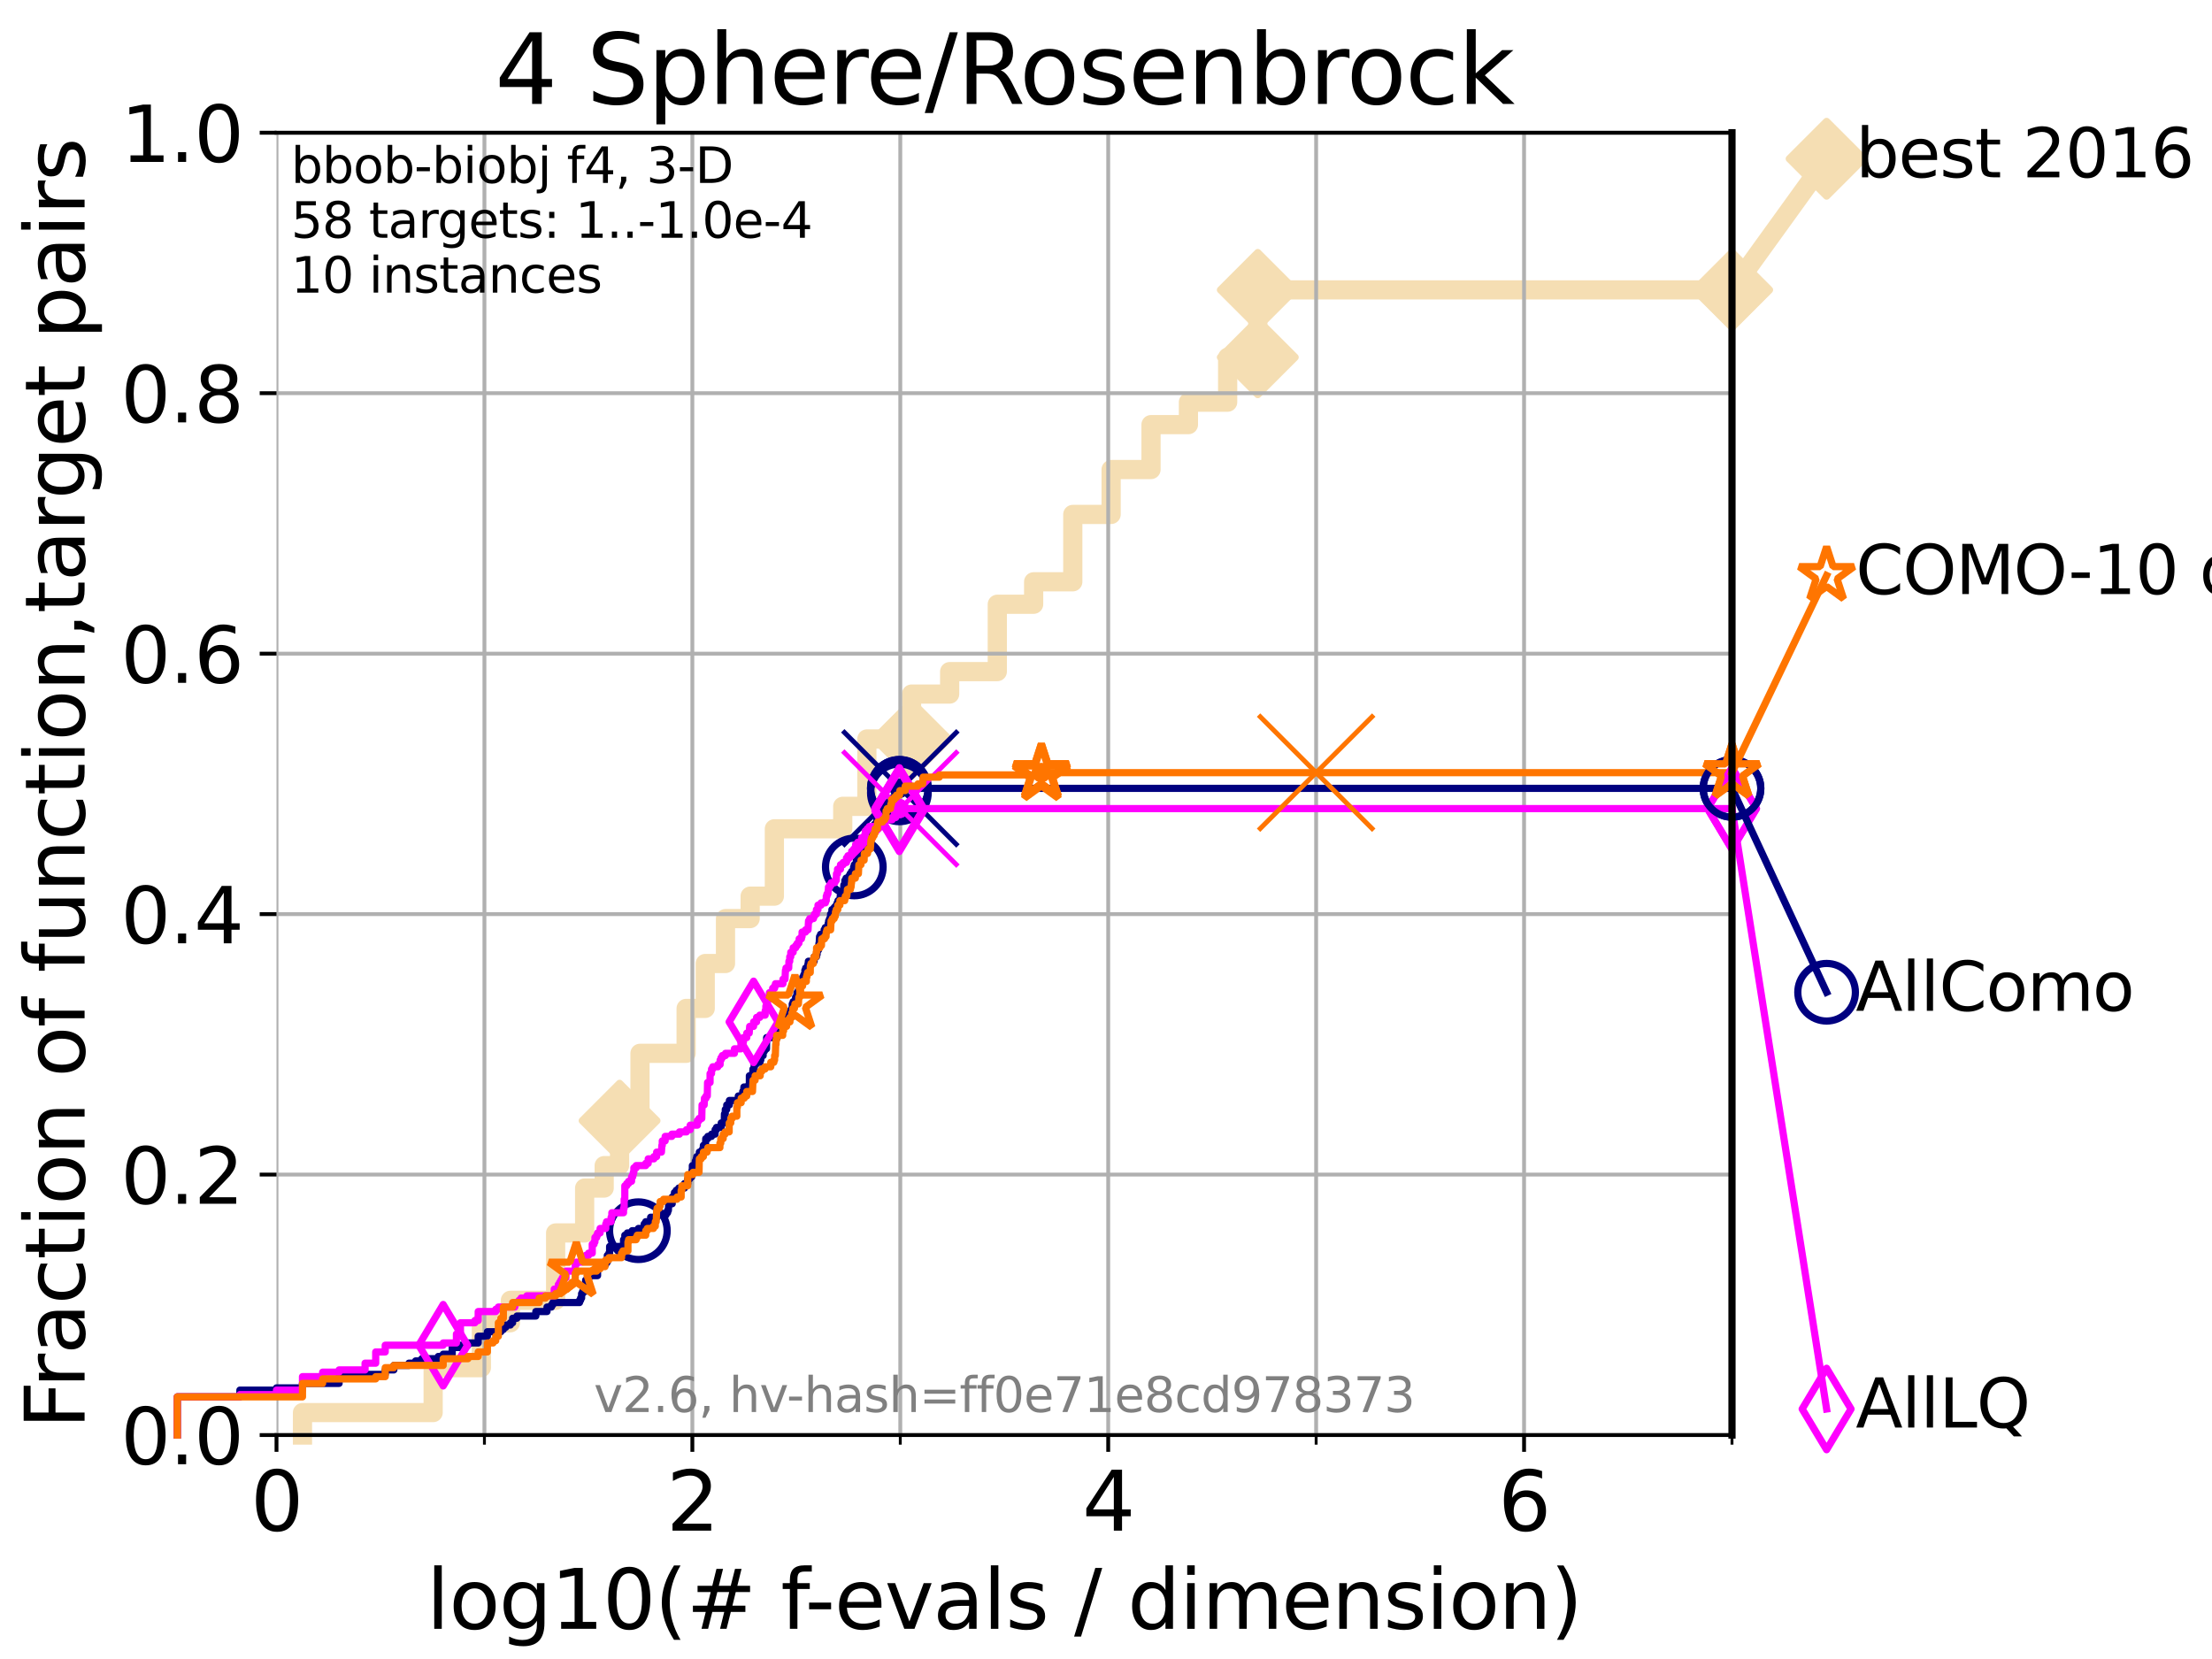 <?xml version="1.0" encoding="utf-8" standalone="no"?>
<!DOCTYPE svg PUBLIC "-//W3C//DTD SVG 1.1//EN"
  "http://www.w3.org/Graphics/SVG/1.1/DTD/svg11.dtd">
<svg xmlns:xlink="http://www.w3.org/1999/xlink" width="460.8pt" height="345.6pt" viewBox="0 0 460.8 345.6" xmlns="http://www.w3.org/2000/svg" version="1.1">
 <defs>
  <style type="text/css">*{stroke-linejoin: round; stroke-linecap: butt}</style>
 </defs>
 <g id="figure_1">
  <g id="patch_1">
   <path d="M 0 345.6 
L 460.8 345.6 
L 460.8 0 
L 0 0 
z
" style="fill: #ffffff"/>
  </g>
  <g id="axes_1">
   <g id="patch_2">
    <path d="M 57.6 298.944 
L 360.806 298.944 
L 360.806 27.648 
L 57.6 27.648 
z
" style="fill: #ffffff"/>
   </g>
   <g id="line2d_1">
    <path d="M 63.012 298.944 
L 63.012 294.266 
L 90.231 294.266 
L 90.231 284.911 
L 100.277 284.911 
L 100.277 275.556 
L 106.327 275.556 
L 106.327 270.879 
L 115.747 270.879 
L 115.747 256.846 
L 121.79 256.846 
L 121.79 247.491 
L 125.863 247.491 
L 125.863 242.814 
L 129.069 242.814 
L 129.069 233.459 
L 133.323 233.459 
L 133.323 219.426 
L 142.933 219.426 
L 142.933 210.071 
L 146.914 210.071 
L 146.914 200.716 
L 151.133 200.716 
L 151.133 191.361 
L 156.272 191.361 
L 156.272 186.684 
L 161.316 186.684 
L 161.316 172.651 
L 175.555 172.651 
L 175.555 167.974 
L 180.583 167.974 
L 180.583 153.941 
L 189.889 153.941 
L 189.889 144.586 
L 197.831 144.586 
L 197.831 139.908 
L 207.755 139.908 
L 207.755 125.876 
L 215.327 125.876 
L 215.327 121.198 
L 223.481 121.198 
L 223.481 107.166 
L 231.465 107.166 
L 231.465 97.811 
L 239.777 97.811 
L 239.777 88.456 
L 247.571 88.456 
L 247.571 83.778 
L 255.743 83.778 
L 255.743 74.423 
L 262.02 74.423 
L 262.02 60.391 
L 360.806 60.391 
" style="fill: none; stroke: #f5deb3; stroke-width: 4; stroke-linecap: square"/>
   </g>
   <g id="line2d_2">
    <defs>
     <path id="mbcc8154fe6" d="M -0 7.778 
L 7.778 0 
L 0 -7.778 
L -7.778 -0 
z
" style="stroke: #f5deb3; stroke-width: 1.5; stroke-linejoin: miter"/>
    </defs>
    <g>
     <use xlink:href="#mbcc8154fe6" x="129.069" y="233.459" style="fill: #f5deb3; stroke: #f5deb3; stroke-width: 1.5; stroke-linejoin: miter"/>
     <use xlink:href="#mbcc8154fe6" x="189.889" y="153.941" style="fill: #f5deb3; stroke: #f5deb3; stroke-width: 1.5; stroke-linejoin: miter"/>
     <use xlink:href="#mbcc8154fe6" x="262.02" y="74.423" style="fill: #f5deb3; stroke: #f5deb3; stroke-width: 1.5; stroke-linejoin: miter"/>
     <use xlink:href="#mbcc8154fe6" x="262.02" y="60.391" style="fill: #f5deb3; stroke: #f5deb3; stroke-width: 1.5; stroke-linejoin: miter"/>
     <use xlink:href="#mbcc8154fe6" x="360.806" y="60.391" style="fill: #f5deb3; stroke: #f5deb3; stroke-width: 1.5; stroke-linejoin: miter"/>
    </g>
   </g>
   <g id="line2d_3">
    <path style="fill: none; stroke: #f5deb3; stroke-width: 4; stroke-linecap: square"/>
    <g/>
   </g>
   <g id="line2d_4">
    <path d="M 360.806 60.391 
L 380.515 33.074 
" style="fill: none; stroke: #f5deb3; stroke-width: 4; stroke-linecap: square"/>
    <g>
     <use xlink:href="#mbcc8154fe6" x="360.806" y="60.391" style="fill: #f5deb3; stroke: #f5deb3; stroke-width: 1.5; stroke-linejoin: miter"/>
     <use xlink:href="#mbcc8154fe6" x="380.515" y="33.074" style="fill: #f5deb3; stroke: #f5deb3; stroke-width: 1.5; stroke-linejoin: miter"/>
    </g>
   </g>
   <g id="matplotlib.axis_1">
    <g id="xtick_1">
     <g id="line2d_5">
      <path d="M 57.6 298.944 
L 57.6 27.648 
" clip-path="url(#p6a3d2e7eb6)" style="fill: none; stroke: #b0b0b0; stroke-width: 0.8; stroke-linecap: square"/>
     </g>
     <g id="line2d_6">
      <defs>
       <path id="m9d8b9d3b08" d="M 0 0 
L 0 3.5 
" style="stroke: #000000; stroke-width: 0.8"/>
      </defs>
      <g>
       <use xlink:href="#m9d8b9d3b08" x="57.6" y="298.944" style="stroke: #000000; stroke-width: 0.8"/>
      </g>
     </g>
     <g id="text_1">
      <!-- 0 -->
      <g transform="translate(52.192 318.861) scale(0.17 -0.17)">
       <defs>
        <path id="DejaVuSans-30" d="M 2034 4250 
Q 1547 4250 1301 3770 
Q 1056 3291 1056 2328 
Q 1056 1369 1301 889 
Q 1547 409 2034 409 
Q 2525 409 2770 889 
Q 3016 1369 3016 2328 
Q 3016 3291 2770 3770 
Q 2525 4250 2034 4250 
z
M 2034 4750 
Q 2819 4750 3233 4129 
Q 3647 3509 3647 2328 
Q 3647 1150 3233 529 
Q 2819 -91 2034 -91 
Q 1250 -91 836 529 
Q 422 1150 422 2328 
Q 422 3509 836 4129 
Q 1250 4750 2034 4750 
z
" transform="scale(0.016)"/>
       </defs>
       <use xlink:href="#DejaVuSans-30"/>
      </g>
     </g>
    </g>
    <g id="xtick_2">
     <g id="line2d_7">
      <path d="M 144.23 298.944 
L 144.23 27.648 
" clip-path="url(#p6a3d2e7eb6)" style="fill: none; stroke: #b0b0b0; stroke-width: 0.8; stroke-linecap: square"/>
     </g>
     <g id="line2d_8">
      <g>
       <use xlink:href="#m9d8b9d3b08" x="144.23" y="298.944" style="stroke: #000000; stroke-width: 0.8"/>
      </g>
     </g>
     <g id="text_2">
      <!-- 2 -->
      <g transform="translate(138.822 318.861) scale(0.17 -0.17)">
       <defs>
        <path id="DejaVuSans-32" d="M 1228 531 
L 3431 531 
L 3431 0 
L 469 0 
L 469 531 
Q 828 903 1448 1529 
Q 2069 2156 2228 2338 
Q 2531 2678 2651 2914 
Q 2772 3150 2772 3378 
Q 2772 3750 2511 3984 
Q 2250 4219 1831 4219 
Q 1534 4219 1204 4116 
Q 875 4013 500 3803 
L 500 4441 
Q 881 4594 1212 4672 
Q 1544 4750 1819 4750 
Q 2544 4750 2975 4387 
Q 3406 4025 3406 3419 
Q 3406 3131 3298 2873 
Q 3191 2616 2906 2266 
Q 2828 2175 2409 1742 
Q 1991 1309 1228 531 
z
" transform="scale(0.016)"/>
       </defs>
       <use xlink:href="#DejaVuSans-32"/>
      </g>
     </g>
    </g>
    <g id="xtick_3">
     <g id="line2d_9">
      <path d="M 230.861 298.944 
L 230.861 27.648 
" clip-path="url(#p6a3d2e7eb6)" style="fill: none; stroke: #b0b0b0; stroke-width: 0.8; stroke-linecap: square"/>
     </g>
     <g id="line2d_10">
      <g>
       <use xlink:href="#m9d8b9d3b08" x="230.861" y="298.944" style="stroke: #000000; stroke-width: 0.8"/>
      </g>
     </g>
     <g id="text_3">
      <!-- 4 -->
      <g transform="translate(225.453 318.861) scale(0.17 -0.17)">
       <defs>
        <path id="DejaVuSans-34" d="M 2419 4116 
L 825 1625 
L 2419 1625 
L 2419 4116 
z
M 2253 4666 
L 3047 4666 
L 3047 1625 
L 3713 1625 
L 3713 1100 
L 3047 1100 
L 3047 0 
L 2419 0 
L 2419 1100 
L 313 1100 
L 313 1709 
L 2253 4666 
z
" transform="scale(0.016)"/>
       </defs>
       <use xlink:href="#DejaVuSans-34"/>
      </g>
     </g>
    </g>
    <g id="xtick_4">
     <g id="line2d_11">
      <path d="M 317.491 298.944 
L 317.491 27.648 
" clip-path="url(#p6a3d2e7eb6)" style="fill: none; stroke: #b0b0b0; stroke-width: 0.8; stroke-linecap: square"/>
     </g>
     <g id="line2d_12">
      <g>
       <use xlink:href="#m9d8b9d3b08" x="317.491" y="298.944" style="stroke: #000000; stroke-width: 0.8"/>
      </g>
     </g>
     <g id="text_4">
      <!-- 6 -->
      <g transform="translate(312.083 318.861) scale(0.17 -0.17)">
       <defs>
        <path id="DejaVuSans-36" d="M 2113 2584 
Q 1688 2584 1439 2293 
Q 1191 2003 1191 1497 
Q 1191 994 1439 701 
Q 1688 409 2113 409 
Q 2538 409 2786 701 
Q 3034 994 3034 1497 
Q 3034 2003 2786 2293 
Q 2538 2584 2113 2584 
z
M 3366 4563 
L 3366 3988 
Q 3128 4100 2886 4159 
Q 2644 4219 2406 4219 
Q 1781 4219 1451 3797 
Q 1122 3375 1075 2522 
Q 1259 2794 1537 2939 
Q 1816 3084 2150 3084 
Q 2853 3084 3261 2657 
Q 3669 2231 3669 1497 
Q 3669 778 3244 343 
Q 2819 -91 2113 -91 
Q 1303 -91 875 529 
Q 447 1150 447 2328 
Q 447 3434 972 4092 
Q 1497 4750 2381 4750 
Q 2619 4750 2861 4703 
Q 3103 4656 3366 4563 
z
" transform="scale(0.016)"/>
       </defs>
       <use xlink:href="#DejaVuSans-36"/>
      </g>
     </g>
    </g>
    <g id="xtick_5">
     <g id="line2d_13">
      <path d="M 100.915 298.944 
L 100.915 27.648 
" clip-path="url(#p6a3d2e7eb6)" style="fill: none; stroke: #b0b0b0; stroke-width: 0.8; stroke-linecap: square"/>
     </g>
     <g id="line2d_14">
      <defs>
       <path id="m4a1748c0e0" d="M 0 0 
L 0 2 
" style="stroke: #000000; stroke-width: 0.6"/>
      </defs>
      <g>
       <use xlink:href="#m4a1748c0e0" x="100.915" y="298.944" style="stroke: #000000; stroke-width: 0.6"/>
      </g>
     </g>
    </g>
    <g id="xtick_6">
     <g id="line2d_15">
      <path d="M 187.546 298.944 
L 187.546 27.648 
" clip-path="url(#p6a3d2e7eb6)" style="fill: none; stroke: #b0b0b0; stroke-width: 0.8; stroke-linecap: square"/>
     </g>
     <g id="line2d_16">
      <g>
       <use xlink:href="#m4a1748c0e0" x="187.546" y="298.944" style="stroke: #000000; stroke-width: 0.6"/>
      </g>
     </g>
    </g>
    <g id="xtick_7">
     <g id="line2d_17">
      <path d="M 274.176 298.944 
L 274.176 27.648 
" clip-path="url(#p6a3d2e7eb6)" style="fill: none; stroke: #b0b0b0; stroke-width: 0.8; stroke-linecap: square"/>
     </g>
     <g id="line2d_18">
      <g>
       <use xlink:href="#m4a1748c0e0" x="274.176" y="298.944" style="stroke: #000000; stroke-width: 0.6"/>
      </g>
     </g>
    </g>
    <g id="xtick_8">
     <g id="line2d_19">
      <path d="M 360.806 298.944 
L 360.806 27.648 
" clip-path="url(#p6a3d2e7eb6)" style="fill: none; stroke: #b0b0b0; stroke-width: 0.8; stroke-linecap: square"/>
     </g>
     <g id="line2d_20">
      <g>
       <use xlink:href="#m4a1748c0e0" x="360.806" y="298.944" style="stroke: #000000; stroke-width: 0.6"/>
      </g>
     </g>
    </g>
    <g id="text_5">
     <!-- log10(# f-evals / dimension) -->
     <g transform="translate(88.823 339.314) scale(0.17 -0.17)">
      <defs>
       <path id="DejaVuSans-6c" d="M 603 4863 
L 1178 4863 
L 1178 0 
L 603 0 
L 603 4863 
z
" transform="scale(0.016)"/>
       <path id="DejaVuSans-6f" d="M 1959 3097 
Q 1497 3097 1228 2736 
Q 959 2375 959 1747 
Q 959 1119 1226 758 
Q 1494 397 1959 397 
Q 2419 397 2687 759 
Q 2956 1122 2956 1747 
Q 2956 2369 2687 2733 
Q 2419 3097 1959 3097 
z
M 1959 3584 
Q 2709 3584 3137 3096 
Q 3566 2609 3566 1747 
Q 3566 888 3137 398 
Q 2709 -91 1959 -91 
Q 1206 -91 779 398 
Q 353 888 353 1747 
Q 353 2609 779 3096 
Q 1206 3584 1959 3584 
z
" transform="scale(0.016)"/>
       <path id="DejaVuSans-67" d="M 2906 1791 
Q 2906 2416 2648 2759 
Q 2391 3103 1925 3103 
Q 1463 3103 1205 2759 
Q 947 2416 947 1791 
Q 947 1169 1205 825 
Q 1463 481 1925 481 
Q 2391 481 2648 825 
Q 2906 1169 2906 1791 
z
M 3481 434 
Q 3481 -459 3084 -895 
Q 2688 -1331 1869 -1331 
Q 1566 -1331 1297 -1286 
Q 1028 -1241 775 -1147 
L 775 -588 
Q 1028 -725 1275 -790 
Q 1522 -856 1778 -856 
Q 2344 -856 2625 -561 
Q 2906 -266 2906 331 
L 2906 616 
Q 2728 306 2450 153 
Q 2172 0 1784 0 
Q 1141 0 747 490 
Q 353 981 353 1791 
Q 353 2603 747 3093 
Q 1141 3584 1784 3584 
Q 2172 3584 2450 3431 
Q 2728 3278 2906 2969 
L 2906 3500 
L 3481 3500 
L 3481 434 
z
" transform="scale(0.016)"/>
       <path id="DejaVuSans-31" d="M 794 531 
L 1825 531 
L 1825 4091 
L 703 3866 
L 703 4441 
L 1819 4666 
L 2450 4666 
L 2450 531 
L 3481 531 
L 3481 0 
L 794 0 
L 794 531 
z
" transform="scale(0.016)"/>
       <path id="DejaVuSans-28" d="M 1984 4856 
Q 1566 4138 1362 3434 
Q 1159 2731 1159 2009 
Q 1159 1288 1364 580 
Q 1569 -128 1984 -844 
L 1484 -844 
Q 1016 -109 783 600 
Q 550 1309 550 2009 
Q 550 2706 781 3412 
Q 1013 4119 1484 4856 
L 1984 4856 
z
" transform="scale(0.016)"/>
       <path id="DejaVuSans-23" d="M 3272 2816 
L 2363 2816 
L 2100 1772 
L 3016 1772 
L 3272 2816 
z
M 2803 4594 
L 2478 3297 
L 3391 3297 
L 3719 4594 
L 4219 4594 
L 3897 3297 
L 4872 3297 
L 4872 2816 
L 3775 2816 
L 3519 1772 
L 4513 1772 
L 4513 1294 
L 3397 1294 
L 3072 0 
L 2572 0 
L 2894 1294 
L 1978 1294 
L 1656 0 
L 1153 0 
L 1478 1294 
L 494 1294 
L 494 1772 
L 1594 1772 
L 1856 2816 
L 850 2816 
L 850 3297 
L 1978 3297 
L 2297 4594 
L 2803 4594 
z
" transform="scale(0.016)"/>
       <path id="DejaVuSans-20" transform="scale(0.016)"/>
       <path id="DejaVuSans-66" d="M 2375 4863 
L 2375 4384 
L 1825 4384 
Q 1516 4384 1395 4259 
Q 1275 4134 1275 3809 
L 1275 3500 
L 2222 3500 
L 2222 3053 
L 1275 3053 
L 1275 0 
L 697 0 
L 697 3053 
L 147 3053 
L 147 3500 
L 697 3500 
L 697 3744 
Q 697 4328 969 4595 
Q 1241 4863 1831 4863 
L 2375 4863 
z
" transform="scale(0.016)"/>
       <path id="DejaVuSans-2d" d="M 313 2009 
L 1997 2009 
L 1997 1497 
L 313 1497 
L 313 2009 
z
" transform="scale(0.016)"/>
       <path id="DejaVuSans-65" d="M 3597 1894 
L 3597 1613 
L 953 1613 
Q 991 1019 1311 708 
Q 1631 397 2203 397 
Q 2534 397 2845 478 
Q 3156 559 3463 722 
L 3463 178 
Q 3153 47 2828 -22 
Q 2503 -91 2169 -91 
Q 1331 -91 842 396 
Q 353 884 353 1716 
Q 353 2575 817 3079 
Q 1281 3584 2069 3584 
Q 2775 3584 3186 3129 
Q 3597 2675 3597 1894 
z
M 3022 2063 
Q 3016 2534 2758 2815 
Q 2500 3097 2075 3097 
Q 1594 3097 1305 2825 
Q 1016 2553 972 2059 
L 3022 2063 
z
" transform="scale(0.016)"/>
       <path id="DejaVuSans-76" d="M 191 3500 
L 800 3500 
L 1894 563 
L 2988 3500 
L 3597 3500 
L 2284 0 
L 1503 0 
L 191 3500 
z
" transform="scale(0.016)"/>
       <path id="DejaVuSans-61" d="M 2194 1759 
Q 1497 1759 1228 1600 
Q 959 1441 959 1056 
Q 959 750 1161 570 
Q 1363 391 1709 391 
Q 2188 391 2477 730 
Q 2766 1069 2766 1631 
L 2766 1759 
L 2194 1759 
z
M 3341 1997 
L 3341 0 
L 2766 0 
L 2766 531 
Q 2569 213 2275 61 
Q 1981 -91 1556 -91 
Q 1019 -91 701 211 
Q 384 513 384 1019 
Q 384 1609 779 1909 
Q 1175 2209 1959 2209 
L 2766 2209 
L 2766 2266 
Q 2766 2663 2505 2880 
Q 2244 3097 1772 3097 
Q 1472 3097 1187 3025 
Q 903 2953 641 2809 
L 641 3341 
Q 956 3463 1253 3523 
Q 1550 3584 1831 3584 
Q 2591 3584 2966 3190 
Q 3341 2797 3341 1997 
z
" transform="scale(0.016)"/>
       <path id="DejaVuSans-73" d="M 2834 3397 
L 2834 2853 
Q 2591 2978 2328 3040 
Q 2066 3103 1784 3103 
Q 1356 3103 1142 2972 
Q 928 2841 928 2578 
Q 928 2378 1081 2264 
Q 1234 2150 1697 2047 
L 1894 2003 
Q 2506 1872 2764 1633 
Q 3022 1394 3022 966 
Q 3022 478 2636 193 
Q 2250 -91 1575 -91 
Q 1294 -91 989 -36 
Q 684 19 347 128 
L 347 722 
Q 666 556 975 473 
Q 1284 391 1588 391 
Q 1994 391 2212 530 
Q 2431 669 2431 922 
Q 2431 1156 2273 1281 
Q 2116 1406 1581 1522 
L 1381 1569 
Q 847 1681 609 1914 
Q 372 2147 372 2553 
Q 372 3047 722 3315 
Q 1072 3584 1716 3584 
Q 2034 3584 2315 3537 
Q 2597 3491 2834 3397 
z
" transform="scale(0.016)"/>
       <path id="DejaVuSans-2f" d="M 1625 4666 
L 2156 4666 
L 531 -594 
L 0 -594 
L 1625 4666 
z
" transform="scale(0.016)"/>
       <path id="DejaVuSans-64" d="M 2906 2969 
L 2906 4863 
L 3481 4863 
L 3481 0 
L 2906 0 
L 2906 525 
Q 2725 213 2448 61 
Q 2172 -91 1784 -91 
Q 1150 -91 751 415 
Q 353 922 353 1747 
Q 353 2572 751 3078 
Q 1150 3584 1784 3584 
Q 2172 3584 2448 3432 
Q 2725 3281 2906 2969 
z
M 947 1747 
Q 947 1113 1208 752 
Q 1469 391 1925 391 
Q 2381 391 2643 752 
Q 2906 1113 2906 1747 
Q 2906 2381 2643 2742 
Q 2381 3103 1925 3103 
Q 1469 3103 1208 2742 
Q 947 2381 947 1747 
z
" transform="scale(0.016)"/>
       <path id="DejaVuSans-69" d="M 603 3500 
L 1178 3500 
L 1178 0 
L 603 0 
L 603 3500 
z
M 603 4863 
L 1178 4863 
L 1178 4134 
L 603 4134 
L 603 4863 
z
" transform="scale(0.016)"/>
       <path id="DejaVuSans-6d" d="M 3328 2828 
Q 3544 3216 3844 3400 
Q 4144 3584 4550 3584 
Q 5097 3584 5394 3201 
Q 5691 2819 5691 2113 
L 5691 0 
L 5113 0 
L 5113 2094 
Q 5113 2597 4934 2840 
Q 4756 3084 4391 3084 
Q 3944 3084 3684 2787 
Q 3425 2491 3425 1978 
L 3425 0 
L 2847 0 
L 2847 2094 
Q 2847 2600 2669 2842 
Q 2491 3084 2119 3084 
Q 1678 3084 1418 2786 
Q 1159 2488 1159 1978 
L 1159 0 
L 581 0 
L 581 3500 
L 1159 3500 
L 1159 2956 
Q 1356 3278 1631 3431 
Q 1906 3584 2284 3584 
Q 2666 3584 2933 3390 
Q 3200 3197 3328 2828 
z
" transform="scale(0.016)"/>
       <path id="DejaVuSans-6e" d="M 3513 2113 
L 3513 0 
L 2938 0 
L 2938 2094 
Q 2938 2591 2744 2837 
Q 2550 3084 2163 3084 
Q 1697 3084 1428 2787 
Q 1159 2491 1159 1978 
L 1159 0 
L 581 0 
L 581 3500 
L 1159 3500 
L 1159 2956 
Q 1366 3272 1645 3428 
Q 1925 3584 2291 3584 
Q 2894 3584 3203 3211 
Q 3513 2838 3513 2113 
z
" transform="scale(0.016)"/>
       <path id="DejaVuSans-29" d="M 513 4856 
L 1013 4856 
Q 1481 4119 1714 3412 
Q 1947 2706 1947 2009 
Q 1947 1309 1714 600 
Q 1481 -109 1013 -844 
L 513 -844 
Q 928 -128 1133 580 
Q 1338 1288 1338 2009 
Q 1338 2731 1133 3434 
Q 928 4138 513 4856 
z
" transform="scale(0.016)"/>
      </defs>
      <use xlink:href="#DejaVuSans-6c"/>
      <use xlink:href="#DejaVuSans-6f" x="27.783"/>
      <use xlink:href="#DejaVuSans-67" x="88.965"/>
      <use xlink:href="#DejaVuSans-31" x="152.441"/>
      <use xlink:href="#DejaVuSans-30" x="216.064"/>
      <use xlink:href="#DejaVuSans-28" x="279.688"/>
      <use xlink:href="#DejaVuSans-23" x="318.701"/>
      <use xlink:href="#DejaVuSans-20" x="402.49"/>
      <use xlink:href="#DejaVuSans-66" x="434.277"/>
      <use xlink:href="#DejaVuSans-2d" x="463.982"/>
      <use xlink:href="#DejaVuSans-65" x="500.066"/>
      <use xlink:href="#DejaVuSans-76" x="561.59"/>
      <use xlink:href="#DejaVuSans-61" x="620.77"/>
      <use xlink:href="#DejaVuSans-6c" x="682.049"/>
      <use xlink:href="#DejaVuSans-73" x="709.832"/>
      <use xlink:href="#DejaVuSans-20" x="761.932"/>
      <use xlink:href="#DejaVuSans-2f" x="793.719"/>
      <use xlink:href="#DejaVuSans-20" x="827.41"/>
      <use xlink:href="#DejaVuSans-64" x="859.197"/>
      <use xlink:href="#DejaVuSans-69" x="922.674"/>
      <use xlink:href="#DejaVuSans-6d" x="950.457"/>
      <use xlink:href="#DejaVuSans-65" x="1047.869"/>
      <use xlink:href="#DejaVuSans-6e" x="1109.393"/>
      <use xlink:href="#DejaVuSans-73" x="1172.771"/>
      <use xlink:href="#DejaVuSans-69" x="1224.871"/>
      <use xlink:href="#DejaVuSans-6f" x="1252.654"/>
      <use xlink:href="#DejaVuSans-6e" x="1313.836"/>
      <use xlink:href="#DejaVuSans-29" x="1377.215"/>
     </g>
    </g>
   </g>
   <g id="matplotlib.axis_2">
    <g id="ytick_1">
     <g id="line2d_21">
      <path d="M 57.6 298.944 
L 360.806 298.944 
" clip-path="url(#p6a3d2e7eb6)" style="fill: none; stroke: #b0b0b0; stroke-width: 0.8; stroke-linecap: square"/>
     </g>
     <g id="line2d_22">
      <defs>
       <path id="m8993438b60" d="M 0 0 
L -3.5 0 
" style="stroke: #000000; stroke-width: 0.8"/>
      </defs>
      <g>
       <use xlink:href="#m8993438b60" x="57.6" y="298.944" style="stroke: #000000; stroke-width: 0.8"/>
      </g>
     </g>
     <g id="text_6">
      <!-- 0.0 -->
      <g transform="translate(25.155 305.023) scale(0.16 -0.16)">
       <defs>
        <path id="DejaVuSans-2e" d="M 684 794 
L 1344 794 
L 1344 0 
L 684 0 
L 684 794 
z
" transform="scale(0.016)"/>
       </defs>
       <use xlink:href="#DejaVuSans-30"/>
       <use xlink:href="#DejaVuSans-2e" x="63.623"/>
       <use xlink:href="#DejaVuSans-30" x="95.41"/>
      </g>
     </g>
    </g>
    <g id="ytick_2">
     <g id="line2d_23">
      <path d="M 57.6 244.685 
L 360.806 244.685 
" clip-path="url(#p6a3d2e7eb6)" style="fill: none; stroke: #b0b0b0; stroke-width: 0.8; stroke-linecap: square"/>
     </g>
     <g id="line2d_24">
      <g>
       <use xlink:href="#m8993438b60" x="57.6" y="244.685" style="stroke: #000000; stroke-width: 0.8"/>
      </g>
     </g>
     <g id="text_7">
      <!-- 0.2 -->
      <g transform="translate(25.155 250.764) scale(0.16 -0.16)">
       <use xlink:href="#DejaVuSans-30"/>
       <use xlink:href="#DejaVuSans-2e" x="63.623"/>
       <use xlink:href="#DejaVuSans-32" x="95.41"/>
      </g>
     </g>
    </g>
    <g id="ytick_3">
     <g id="line2d_25">
      <path d="M 57.6 190.426 
L 360.806 190.426 
" clip-path="url(#p6a3d2e7eb6)" style="fill: none; stroke: #b0b0b0; stroke-width: 0.8; stroke-linecap: square"/>
     </g>
     <g id="line2d_26">
      <g>
       <use xlink:href="#m8993438b60" x="57.6" y="190.426" style="stroke: #000000; stroke-width: 0.8"/>
      </g>
     </g>
     <g id="text_8">
      <!-- 0.4 -->
      <g transform="translate(25.155 196.504) scale(0.16 -0.16)">
       <use xlink:href="#DejaVuSans-30"/>
       <use xlink:href="#DejaVuSans-2e" x="63.623"/>
       <use xlink:href="#DejaVuSans-34" x="95.41"/>
      </g>
     </g>
    </g>
    <g id="ytick_4">
     <g id="line2d_27">
      <path d="M 57.6 136.166 
L 360.806 136.166 
" clip-path="url(#p6a3d2e7eb6)" style="fill: none; stroke: #b0b0b0; stroke-width: 0.8; stroke-linecap: square"/>
     </g>
     <g id="line2d_28">
      <g>
       <use xlink:href="#m8993438b60" x="57.6" y="136.166" style="stroke: #000000; stroke-width: 0.8"/>
      </g>
     </g>
     <g id="text_9">
      <!-- 0.6 -->
      <g transform="translate(25.155 142.245) scale(0.16 -0.16)">
       <use xlink:href="#DejaVuSans-30"/>
       <use xlink:href="#DejaVuSans-2e" x="63.623"/>
       <use xlink:href="#DejaVuSans-36" x="95.41"/>
      </g>
     </g>
    </g>
    <g id="ytick_5">
     <g id="line2d_29">
      <path d="M 57.6 81.907 
L 360.806 81.907 
" clip-path="url(#p6a3d2e7eb6)" style="fill: none; stroke: #b0b0b0; stroke-width: 0.8; stroke-linecap: square"/>
     </g>
     <g id="line2d_30">
      <g>
       <use xlink:href="#m8993438b60" x="57.6" y="81.907" style="stroke: #000000; stroke-width: 0.8"/>
      </g>
     </g>
     <g id="text_10">
      <!-- 0.8 -->
      <g transform="translate(25.155 87.986) scale(0.16 -0.16)">
       <defs>
        <path id="DejaVuSans-38" d="M 2034 2216 
Q 1584 2216 1326 1975 
Q 1069 1734 1069 1313 
Q 1069 891 1326 650 
Q 1584 409 2034 409 
Q 2484 409 2743 651 
Q 3003 894 3003 1313 
Q 3003 1734 2745 1975 
Q 2488 2216 2034 2216 
z
M 1403 2484 
Q 997 2584 770 2862 
Q 544 3141 544 3541 
Q 544 4100 942 4425 
Q 1341 4750 2034 4750 
Q 2731 4750 3128 4425 
Q 3525 4100 3525 3541 
Q 3525 3141 3298 2862 
Q 3072 2584 2669 2484 
Q 3125 2378 3379 2068 
Q 3634 1759 3634 1313 
Q 3634 634 3220 271 
Q 2806 -91 2034 -91 
Q 1263 -91 848 271 
Q 434 634 434 1313 
Q 434 1759 690 2068 
Q 947 2378 1403 2484 
z
M 1172 3481 
Q 1172 3119 1398 2916 
Q 1625 2713 2034 2713 
Q 2441 2713 2670 2916 
Q 2900 3119 2900 3481 
Q 2900 3844 2670 4047 
Q 2441 4250 2034 4250 
Q 1625 4250 1398 4047 
Q 1172 3844 1172 3481 
z
" transform="scale(0.016)"/>
       </defs>
       <use xlink:href="#DejaVuSans-30"/>
       <use xlink:href="#DejaVuSans-2e" x="63.623"/>
       <use xlink:href="#DejaVuSans-38" x="95.41"/>
      </g>
     </g>
    </g>
    <g id="ytick_6">
     <g id="line2d_31">
      <path d="M 57.6 27.648 
L 360.806 27.648 
" clip-path="url(#p6a3d2e7eb6)" style="fill: none; stroke: #b0b0b0; stroke-width: 0.8; stroke-linecap: square"/>
     </g>
     <g id="line2d_32">
      <g>
       <use xlink:href="#m8993438b60" x="57.6" y="27.648" style="stroke: #000000; stroke-width: 0.8"/>
      </g>
     </g>
     <g id="text_11">
      <!-- 1.0 -->
      <g transform="translate(25.155 33.727) scale(0.16 -0.16)">
       <use xlink:href="#DejaVuSans-31"/>
       <use xlink:href="#DejaVuSans-2e" x="63.623"/>
       <use xlink:href="#DejaVuSans-30" x="95.41"/>
      </g>
     </g>
    </g>
    <g id="text_12">
     <!-- Fraction of function,target pairs -->
     <g transform="translate(17.62 297.681) rotate(-90) scale(0.17 -0.17)">
      <defs>
       <path id="DejaVuSans-46" d="M 628 4666 
L 3309 4666 
L 3309 4134 
L 1259 4134 
L 1259 2759 
L 3109 2759 
L 3109 2228 
L 1259 2228 
L 1259 0 
L 628 0 
L 628 4666 
z
" transform="scale(0.016)"/>
       <path id="DejaVuSans-72" d="M 2631 2963 
Q 2534 3019 2420 3045 
Q 2306 3072 2169 3072 
Q 1681 3072 1420 2755 
Q 1159 2438 1159 1844 
L 1159 0 
L 581 0 
L 581 3500 
L 1159 3500 
L 1159 2956 
Q 1341 3275 1631 3429 
Q 1922 3584 2338 3584 
Q 2397 3584 2469 3576 
Q 2541 3569 2628 3553 
L 2631 2963 
z
" transform="scale(0.016)"/>
       <path id="DejaVuSans-63" d="M 3122 3366 
L 3122 2828 
Q 2878 2963 2633 3030 
Q 2388 3097 2138 3097 
Q 1578 3097 1268 2742 
Q 959 2388 959 1747 
Q 959 1106 1268 751 
Q 1578 397 2138 397 
Q 2388 397 2633 464 
Q 2878 531 3122 666 
L 3122 134 
Q 2881 22 2623 -34 
Q 2366 -91 2075 -91 
Q 1284 -91 818 406 
Q 353 903 353 1747 
Q 353 2603 823 3093 
Q 1294 3584 2113 3584 
Q 2378 3584 2631 3529 
Q 2884 3475 3122 3366 
z
" transform="scale(0.016)"/>
       <path id="DejaVuSans-74" d="M 1172 4494 
L 1172 3500 
L 2356 3500 
L 2356 3053 
L 1172 3053 
L 1172 1153 
Q 1172 725 1289 603 
Q 1406 481 1766 481 
L 2356 481 
L 2356 0 
L 1766 0 
Q 1100 0 847 248 
Q 594 497 594 1153 
L 594 3053 
L 172 3053 
L 172 3500 
L 594 3500 
L 594 4494 
L 1172 4494 
z
" transform="scale(0.016)"/>
       <path id="DejaVuSans-75" d="M 544 1381 
L 544 3500 
L 1119 3500 
L 1119 1403 
Q 1119 906 1312 657 
Q 1506 409 1894 409 
Q 2359 409 2629 706 
Q 2900 1003 2900 1516 
L 2900 3500 
L 3475 3500 
L 3475 0 
L 2900 0 
L 2900 538 
Q 2691 219 2414 64 
Q 2138 -91 1772 -91 
Q 1169 -91 856 284 
Q 544 659 544 1381 
z
M 1991 3584 
L 1991 3584 
z
" transform="scale(0.016)"/>
       <path id="DejaVuSans-2c" d="M 750 794 
L 1409 794 
L 1409 256 
L 897 -744 
L 494 -744 
L 750 256 
L 750 794 
z
" transform="scale(0.016)"/>
       <path id="DejaVuSans-70" d="M 1159 525 
L 1159 -1331 
L 581 -1331 
L 581 3500 
L 1159 3500 
L 1159 2969 
Q 1341 3281 1617 3432 
Q 1894 3584 2278 3584 
Q 2916 3584 3314 3078 
Q 3713 2572 3713 1747 
Q 3713 922 3314 415 
Q 2916 -91 2278 -91 
Q 1894 -91 1617 61 
Q 1341 213 1159 525 
z
M 3116 1747 
Q 3116 2381 2855 2742 
Q 2594 3103 2138 3103 
Q 1681 3103 1420 2742 
Q 1159 2381 1159 1747 
Q 1159 1113 1420 752 
Q 1681 391 2138 391 
Q 2594 391 2855 752 
Q 3116 1113 3116 1747 
z
" transform="scale(0.016)"/>
      </defs>
      <use xlink:href="#DejaVuSans-46"/>
      <use xlink:href="#DejaVuSans-72" x="50.27"/>
      <use xlink:href="#DejaVuSans-61" x="91.383"/>
      <use xlink:href="#DejaVuSans-63" x="152.662"/>
      <use xlink:href="#DejaVuSans-74" x="207.643"/>
      <use xlink:href="#DejaVuSans-69" x="246.852"/>
      <use xlink:href="#DejaVuSans-6f" x="274.635"/>
      <use xlink:href="#DejaVuSans-6e" x="335.816"/>
      <use xlink:href="#DejaVuSans-20" x="399.195"/>
      <use xlink:href="#DejaVuSans-6f" x="430.982"/>
      <use xlink:href="#DejaVuSans-66" x="492.164"/>
      <use xlink:href="#DejaVuSans-20" x="527.369"/>
      <use xlink:href="#DejaVuSans-66" x="559.156"/>
      <use xlink:href="#DejaVuSans-75" x="594.361"/>
      <use xlink:href="#DejaVuSans-6e" x="657.74"/>
      <use xlink:href="#DejaVuSans-63" x="721.119"/>
      <use xlink:href="#DejaVuSans-74" x="776.1"/>
      <use xlink:href="#DejaVuSans-69" x="815.309"/>
      <use xlink:href="#DejaVuSans-6f" x="843.092"/>
      <use xlink:href="#DejaVuSans-6e" x="904.273"/>
      <use xlink:href="#DejaVuSans-2c" x="967.652"/>
      <use xlink:href="#DejaVuSans-74" x="999.439"/>
      <use xlink:href="#DejaVuSans-61" x="1038.648"/>
      <use xlink:href="#DejaVuSans-72" x="1099.928"/>
      <use xlink:href="#DejaVuSans-67" x="1139.291"/>
      <use xlink:href="#DejaVuSans-65" x="1202.768"/>
      <use xlink:href="#DejaVuSans-74" x="1264.291"/>
      <use xlink:href="#DejaVuSans-20" x="1303.5"/>
      <use xlink:href="#DejaVuSans-70" x="1335.287"/>
      <use xlink:href="#DejaVuSans-61" x="1398.764"/>
      <use xlink:href="#DejaVuSans-69" x="1460.043"/>
      <use xlink:href="#DejaVuSans-72" x="1487.826"/>
      <use xlink:href="#DejaVuSans-73" x="1528.939"/>
     </g>
    </g>
   </g>
   <g id="line2d_33">
    <defs>
     <path id="ma485685d12" d="M 0 1.5 
C 0.398 1.5 0.779 1.342 1.061 1.061 
C 1.342 0.779 1.5 0.398 1.5 0 
C 1.5 -0.398 1.342 -0.779 1.061 -1.061 
C 0.779 -1.342 0.398 -1.5 0 -1.5 
C -0.398 -1.5 -0.779 -1.342 -1.061 -1.061 
C -1.342 -0.779 -1.5 -0.398 -1.5 0 
C -1.5 0.398 -1.342 0.779 -1.061 1.061 
C -0.779 1.342 -0.398 1.5 0 1.5 
z
" style="stroke: #f5deb3"/>
    </defs>
    <g>
     <use xlink:href="#ma485685d12" x="262.02" y="60.391" style="fill: #f5deb3; stroke: #f5deb3"/>
     <use xlink:href="#ma485685d12" x="262.02" y="60.391" style="fill: #f5deb3; stroke: #f5deb3"/>
    </g>
   </g>
   <g id="line2d_34">
    <defs>
     <path id="m2344f317ea" d="M 0 1.5 
C 0.398 1.5 0.779 1.342 1.061 1.061 
C 1.342 0.779 1.5 0.398 1.5 0 
C 1.5 -0.398 1.342 -0.779 1.061 -1.061 
C 0.779 -1.342 0.398 -1.5 0 -1.5 
C -0.398 -1.5 -0.779 -1.342 -1.061 -1.061 
C -1.342 -0.779 -1.5 -0.398 -1.5 0 
C -1.5 0.398 -1.342 0.779 -1.061 1.061 
C -0.779 1.342 -0.398 1.5 0 1.5 
z
" style="stroke: #000080"/>
    </defs>
    <g>
     <use xlink:href="#m2344f317ea" x="187.357" y="164.232" style="fill: #000080; stroke: #000080"/>
     <use xlink:href="#m2344f317ea" x="187.357" y="164.232" style="fill: #000080; stroke: #000080"/>
    </g>
   </g>
   <g id="line2d_35">
    <path d="M 36.933 298.944 
L 36.933 290.992 
L 49.973 290.992 
L 49.973 289.589 
L 57.6 289.589 
L 57.6 289.121 
L 63.012 289.121 
L 63.012 288.186 
L 70.639 288.186 
L 70.639 286.782 
L 73.539 286.782 
L 73.539 286.315 
L 80.249 286.315 
L 80.249 285.379 
L 82.042 285.379 
L 82.042 284.444 
L 85.184 284.444 
L 85.184 283.976 
L 86.578 283.976 
L 86.578 283.508 
L 87.876 283.508 
L 87.876 283.04 
L 91.306 283.04 
L 91.306 282.573 
L 92.323 282.573 
L 92.323 282.105 
L 94.206 282.105 
L 94.206 280.702 
L 95.917 280.702 
L 95.917 280.234 
L 97.485 280.234 
L 97.485 279.766 
L 99.617 279.766 
L 99.617 278.363 
L 101.532 278.363 
L 101.532 277.427 
L 104.345 277.427 
L 104.345 276.96 
L 104.86 276.96 
L 104.86 276.492 
L 105.362 276.492 
L 105.362 276.024 
L 106.327 276.024 
L 106.327 275.556 
L 106.791 275.556 
L 106.791 274.621 
L 107.687 274.621 
L 107.687 274.153 
L 111.621 274.153 
L 111.621 273.218 
L 113.954 273.218 
L 113.954 272.282 
L 114.872 272.282 
L 114.872 271.814 
L 115.168 271.814 
L 115.168 271.347 
L 120.727 271.347 
L 120.727 270.879 
L 120.944 270.879 
L 120.944 270.411 
L 121.159 270.411 
L 121.159 269.476 
L 121.372 269.476 
L 121.372 269.008 
L 121.995 269.008 
L 121.995 266.669 
L 122.599 266.669 
L 122.599 265.734 
L 124.482 265.734 
L 124.482 264.33 
L 124.66 264.33 
L 124.66 263.395 
L 126.193 263.395 
L 126.193 262.927 
L 126.517 262.927 
L 126.517 261.524 
L 126.836 261.524 
L 126.836 261.056 
L 126.994 261.056 
L 126.994 259.653 
L 129.893 259.653 
L 129.893 258.25 
L 130.16 258.25 
L 130.16 257.314 
L 130.683 257.314 
L 130.683 256.846 
L 131.686 256.846 
L 131.686 256.379 
L 132.984 256.379 
L 132.984 255.911 
L 134.198 255.911 
L 134.198 254.975 
L 134.516 254.975 
L 134.516 254.508 
L 135.539 254.508 
L 135.539 253.572 
L 136.883 253.572 
L 136.883 253.104 
L 138.735 253.104 
L 138.735 252.637 
L 139.068 252.637 
L 139.068 252.169 
L 139.232 252.169 
L 139.314 250.766 
L 140.033 250.766 
L 140.033 249.362 
L 140.497 249.362 
L 140.497 248.427 
L 140.876 248.427 
L 140.876 247.959 
L 141.393 247.959 
L 141.393 247.491 
L 142.594 247.491 
L 142.594 246.556 
L 143.265 246.556 
L 143.265 245.62 
L 143.657 245.62 
L 143.657 245.153 
L 144.105 245.153 
L 144.168 243.749 
L 144.23 243.749 
L 144.23 242.814 
L 144.847 242.814 
L 144.847 241.878 
L 145.028 241.878 
L 145.028 241.411 
L 145.148 241.411 
L 145.148 240.943 
L 145.678 240.943 
L 145.678 240.007 
L 146.25 240.007 
L 146.25 239.54 
L 146.474 239.54 
L 146.53 238.604 
L 146.968 238.604 
L 147.022 237.201 
L 147.45 237.201 
L 147.45 236.733 
L 148.226 236.733 
L 148.226 236.265 
L 148.972 236.265 
L 148.972 235.33 
L 149.262 235.33 
L 149.262 234.862 
L 150.244 234.862 
L 150.244 233.927 
L 150.871 233.927 
L 150.915 232.056 
L 151.09 232.056 
L 151.09 231.12 
L 151.392 231.12 
L 151.392 230.184 
L 151.941 230.184 
L 151.941 229.249 
L 153.802 229.249 
L 153.802 228.313 
L 154.722 228.313 
L 154.722 227.378 
L 154.9 227.378 
L 154.971 226.442 
L 155.972 226.442 
L 155.972 225.975 
L 156.106 225.975 
L 156.106 224.104 
L 156.761 224.104 
L 156.858 222.7 
L 157.112 222.7 
L 157.112 221.765 
L 157.457 221.765 
L 157.457 221.297 
L 158.336 221.297 
L 158.336 220.829 
L 158.484 220.829 
L 158.484 219.894 
L 158.977 219.894 
L 158.977 218.958 
L 159.261 218.958 
L 159.261 218.491 
L 159.679 218.491 
L 159.707 216.152 
L 161.938 216.152 
L 161.987 214.749 
L 163.008 214.749 
L 163.008 213.813 
L 163.123 213.813 
L 163.215 211.942 
L 164.02 211.942 
L 164.02 211.474 
L 164.581 211.474 
L 164.581 210.539 
L 164.918 210.539 
L 164.918 210.071 
L 165.043 210.071 
L 165.043 209.136 
L 165.228 209.136 
L 165.228 208.668 
L 165.735 208.668 
L 165.735 207.732 
L 166.013 207.732 
L 166.013 206.797 
L 166.287 206.797 
L 166.287 206.329 
L 166.461 206.329 
L 166.461 205.394 
L 166.728 205.394 
L 166.728 204.458 
L 167.233 204.458 
L 167.233 203.523 
L 167.453 203.523 
L 167.453 203.055 
L 167.671 203.055 
L 167.671 202.119 
L 167.833 202.119 
L 167.833 201.652 
L 168.222 201.652 
L 168.327 200.716 
L 168.396 200.716 
L 168.396 200.248 
L 169.606 200.248 
L 169.606 199.313 
L 170.088 199.313 
L 170.088 198.845 
L 170.214 198.845 
L 170.262 197.91 
L 170.511 197.91 
L 170.604 196.506 
L 170.651 196.506 
L 170.727 195.103 
L 170.941 195.103 
L 170.941 194.635 
L 171.684 194.635 
L 171.684 193.7 
L 171.915 193.7 
L 171.915 193.232 
L 172.455 193.232 
L 172.538 192.297 
L 172.622 192.297 
L 172.622 191.829 
L 172.815 191.829 
L 172.815 191.361 
L 173.019 191.361 
L 173.019 190.426 
L 173.289 190.426 
L 173.302 189.49 
L 173.791 189.49 
L 173.791 189.022 
L 174.19 189.022 
L 174.19 188.555 
L 174.393 188.555 
L 174.393 188.087 
L 174.569 188.087 
L 174.569 187.619 
L 175.026 187.619 
L 175.026 186.684 
L 175.685 186.684 
L 175.791 184.345 
L 176.001 184.345 
L 176.001 183.409 
L 176.242 183.409 
L 176.242 182.942 
L 176.85 182.942 
L 176.85 182.474 
L 177.103 182.474 
L 177.103 182.006 
L 177.406 182.006 
L 177.406 181.538 
L 177.821 181.538 
L 177.821 180.603 
L 177.968 180.603 
L 177.968 180.135 
L 178.35 180.135 
L 178.421 178.732 
L 178.884 178.732 
L 178.884 178.264 
L 179.111 178.264 
L 179.111 177.796 
L 179.316 177.796 
L 179.345 176.393 
L 179.557 176.393 
L 179.557 175.925 
L 180.217 175.925 
L 180.217 175.458 
L 180.97 175.458 
L 180.988 174.054 
L 181.625 174.054 
L 181.677 173.119 
L 181.737 173.119 
L 181.737 172.651 
L 182.167 172.651 
L 182.167 171.716 
L 182.604 171.716 
L 182.661 170.312 
L 183.159 170.312 
L 183.159 169.845 
L 183.434 169.845 
L 183.434 169.377 
L 183.743 169.377 
L 183.82 168.441 
L 184.333 168.441 
L 184.333 167.506 
L 185.466 167.506 
L 185.466 167.038 
L 186.382 167.038 
L 186.435 166.103 
L 186.567 166.103 
L 186.567 165.635 
L 186.693 165.635 
L 186.693 165.167 
L 187.357 165.167 
L 187.357 164.232 
L 360.806 164.232 
L 360.806 164.232 
" style="fill: none; stroke: #000080; stroke-width: 1.5; stroke-linecap: square"/>
   </g>
   <g id="line2d_36">
    <defs>
     <path id="m1adbad5804" d="M 0 6 
C 1.591 6 3.117 5.368 4.243 4.243 
C 5.368 3.117 6 1.591 6 0 
C 6 -1.591 5.368 -3.117 4.243 -4.243 
C 3.117 -5.368 1.591 -6 0 -6 
C -1.591 -6 -3.117 -5.368 -4.243 -4.243 
C -5.368 -3.117 -6 -1.591 -6 0 
C -6 1.591 -5.368 3.117 -4.243 4.243 
C -3.117 5.368 -1.591 6 0 6 
z
" style="stroke: #000080; stroke-width: 1.5"/>
    </defs>
    <g>
     <use xlink:href="#m1adbad5804" x="132.984" y="256.379" style="fill-opacity: 0; stroke: #000080; stroke-width: 1.5"/>
     <use xlink:href="#m1adbad5804" x="177.968" y="180.603" style="fill-opacity: 0; stroke: #000080; stroke-width: 1.5"/>
     <use xlink:href="#m1adbad5804" x="187.357" y="165.167" style="fill-opacity: 0; stroke: #000080; stroke-width: 1.5"/>
     <use xlink:href="#m1adbad5804" x="187.357" y="164.232" style="fill-opacity: 0; stroke: #000080; stroke-width: 1.5"/>
     <use xlink:href="#m1adbad5804" x="187.357" y="164.232" style="fill-opacity: 0; stroke: #000080; stroke-width: 1.5"/>
     <use xlink:href="#m1adbad5804" x="360.806" y="164.232" style="fill-opacity: 0; stroke: #000080; stroke-width: 1.5"/>
    </g>
   </g>
   <g id="line2d_37">
    <path style="fill: none; stroke: #000080; stroke-width: 1.5; stroke-linecap: square"/>
    <g/>
   </g>
   <g id="line2d_38">
    <path d="M 187.558 164.232 
" clip-path="url(#p6a3d2e7eb6)" style="fill: none; stroke: #000080; stroke-width: 1.5; stroke-linecap: square"/>
    <defs>
     <path id="mbda5e4550b" d="M -12 12 
L 12 -12 
M -12 -12 
L 12 12 
" style="stroke: #000080"/>
    </defs>
    <g clip-path="url(#p6a3d2e7eb6)">
     <use xlink:href="#mbda5e4550b" x="187.558" y="164.232" style="fill: #000080; stroke: #000080"/>
    </g>
   </g>
   <g id="line2d_39">
    <defs>
     <path id="me5cbf989b4" d="M 0 1.5 
C 0.398 1.5 0.779 1.342 1.061 1.061 
C 1.342 0.779 1.5 0.398 1.5 0 
C 1.5 -0.398 1.342 -0.779 1.061 -1.061 
C 0.779 -1.342 0.398 -1.5 0 -1.5 
C -0.398 -1.5 -0.779 -1.342 -1.061 -1.061 
C -1.342 -0.779 -1.5 -0.398 -1.5 0 
C -1.5 0.398 -1.342 0.779 -1.061 1.061 
C -0.779 1.342 -0.398 1.5 0 1.5 
z
" style="stroke: #ff00ff"/>
    </defs>
    <g>
     <use xlink:href="#me5cbf989b4" x="187.344" y="168.441" style="fill: #ff00ff; stroke: #ff00ff"/>
     <use xlink:href="#me5cbf989b4" x="187.344" y="168.441" style="fill: #ff00ff; stroke: #ff00ff"/>
    </g>
   </g>
   <g id="line2d_40">
    <path d="M 36.933 298.944 
L 36.933 290.992 
L 49.973 290.992 
L 49.973 290.524 
L 57.6 290.524 
L 57.6 289.589 
L 63.012 289.589 
L 63.012 286.782 
L 67.209 286.782 
L 67.209 285.847 
L 70.639 285.847 
L 70.639 285.379 
L 76.051 285.379 
L 76.051 283.976 
L 78.267 283.976 
L 78.267 281.637 
L 80.249 281.637 
L 80.249 280.234 
L 92.323 280.234 
L 92.323 279.766 
L 95.081 279.766 
L 95.081 277.895 
L 95.917 277.895 
L 95.917 275.556 
L 98.933 275.556 
L 98.933 275.089 
L 99.617 275.089 
L 99.617 273.218 
L 103.27 273.218 
L 103.27 272.75 
L 103.815 272.75 
L 103.815 272.282 
L 107.245 272.282 
L 107.245 271.347 
L 108.12 271.347 
L 108.12 270.879 
L 108.543 270.879 
L 108.543 270.411 
L 109.757 270.411 
L 109.757 269.943 
L 115.46 269.943 
L 115.46 268.54 
L 116.309 268.54 
L 116.309 267.605 
L 116.584 267.605 
L 116.584 267.137 
L 116.854 267.137 
L 116.854 266.669 
L 117.121 266.669 
L 117.121 266.201 
L 117.9 266.201 
L 117.9 264.798 
L 119.831 264.798 
L 119.831 263.395 
L 120.059 263.395 
L 120.059 262.927 
L 121.159 262.927 
L 121.159 262.459 
L 121.372 262.459 
L 121.372 261.992 
L 121.995 261.992 
L 121.995 261.524 
L 122.599 261.524 
L 122.599 261.056 
L 123.375 261.056 
L 123.375 259.185 
L 123.751 259.185 
L 123.751 258.717 
L 123.936 258.717 
L 123.936 257.782 
L 124.302 257.782 
L 124.302 257.314 
L 124.482 257.314 
L 124.482 256.846 
L 125.012 256.846 
L 125.012 255.911 
L 126.193 255.911 
L 126.193 254.975 
L 126.356 254.975 
L 126.356 254.508 
L 127.304 254.508 
L 127.304 253.572 
L 127.458 253.572 
L 127.458 252.637 
L 129.893 252.637 
L 129.893 251.701 
L 130.027 251.701 
L 130.027 249.83 
L 130.16 249.83 
L 130.16 247.024 
L 130.553 247.024 
L 130.553 246.556 
L 130.939 246.556 
L 130.939 246.088 
L 131.564 246.088 
L 131.564 245.153 
L 131.808 245.153 
L 131.808 244.685 
L 131.929 244.685 
L 131.929 244.217 
L 132.049 244.217 
L 132.049 243.282 
L 132.523 243.282 
L 132.523 242.814 
L 134.516 242.814 
L 134.516 242.346 
L 135.034 242.346 
L 135.034 241.411 
L 136.223 241.411 
L 136.223 240.943 
L 136.79 240.943 
L 136.79 240.007 
L 137.788 240.007 
L 137.876 238.604 
L 137.963 238.604 
L 137.963 237.669 
L 138.566 237.669 
L 138.566 236.733 
L 139.954 236.733 
L 139.954 236.265 
L 141.538 236.265 
L 141.538 235.798 
L 143 235.798 
L 143 235.33 
L 143.786 235.33 
L 143.786 234.394 
L 145.267 234.394 
L 145.267 233.459 
L 145.62 233.459 
L 145.62 232.991 
L 146.194 232.991 
L 146.25 230.184 
L 146.695 230.184 
L 146.75 228.781 
L 147.076 228.781 
L 147.076 228.313 
L 147.344 228.313 
L 147.397 225.507 
L 147.92 225.507 
L 147.92 223.636 
L 148.226 223.636 
L 148.226 222.7 
L 148.478 222.7 
L 148.478 222.233 
L 149.548 222.233 
L 149.548 221.765 
L 150.015 221.765 
L 150.015 220.829 
L 150.198 220.829 
L 150.198 220.362 
L 150.47 220.362 
L 150.47 219.894 
L 151.133 219.894 
L 151.133 219.426 
L 152.993 219.426 
L 152.993 218.491 
L 154.359 218.491 
L 154.359 217.087 
L 154.865 217.087 
L 154.865 216.152 
L 155.564 216.152 
L 155.564 215.216 
L 156.072 215.216 
L 156.172 213.813 
L 156.985 213.813 
L 156.985 212.878 
L 157.611 212.878 
L 157.611 211.942 
L 158.277 211.942 
L 158.277 211.474 
L 159.401 211.474 
L 159.401 210.539 
L 159.541 210.539 
L 159.541 209.603 
L 159.789 209.603 
L 159.871 208.2 
L 160.223 208.2 
L 160.277 206.797 
L 160.959 206.797 
L 160.959 205.861 
L 161.367 205.861 
L 161.367 205.394 
L 161.542 205.394 
L 161.542 204.926 
L 163.1 204.926 
L 163.1 203.99 
L 163.532 203.99 
L 163.622 202.119 
L 163.733 202.119 
L 163.733 201.652 
L 164.302 201.652 
L 164.346 200.248 
L 164.517 200.248 
L 164.517 199.313 
L 164.729 199.313 
L 164.729 198.377 
L 165.228 198.377 
L 165.228 197.442 
L 165.755 197.442 
L 165.755 196.974 
L 166.072 196.974 
L 166.072 196.506 
L 166.422 196.506 
L 166.48 195.571 
L 166.954 195.571 
L 166.954 195.103 
L 167.085 195.103 
L 167.085 194.168 
L 167.797 194.168 
L 167.797 193.7 
L 168.327 193.7 
L 168.431 191.829 
L 168.672 191.829 
L 168.672 191.361 
L 169.459 191.361 
L 169.459 190.893 
L 169.655 190.893 
L 169.655 190.426 
L 170.072 190.426 
L 170.072 189.49 
L 170.403 189.49 
L 170.403 188.555 
L 171.047 188.555 
L 171.047 188.087 
L 171.944 188.087 
L 171.944 187.619 
L 172.13 187.619 
L 172.13 186.684 
L 172.272 186.684 
L 172.272 186.216 
L 172.469 186.216 
L 172.552 185.28 
L 172.58 185.28 
L 172.58 184.813 
L 172.856 184.813 
L 172.856 184.345 
L 173.155 184.345 
L 173.155 183.877 
L 173.933 183.877 
L 173.933 183.409 
L 174.203 183.409 
L 174.254 182.006 
L 174.469 182.006 
L 174.469 181.071 
L 175.087 181.071 
L 175.087 180.135 
L 175.638 180.135 
L 175.638 179.667 
L 176.334 179.667 
L 176.334 178.732 
L 176.638 178.732 
L 176.638 178.264 
L 177.385 178.264 
L 177.417 177.329 
L 177.852 177.329 
L 177.852 176.861 
L 178.237 176.861 
L 178.237 175.925 
L 178.694 175.925 
L 178.694 175.458 
L 179.49 175.458 
L 179.49 174.522 
L 180.059 174.522 
L 180.059 174.054 
L 180.254 174.054 
L 180.254 173.119 
L 180.656 173.119 
L 180.656 172.651 
L 181.076 172.651 
L 181.076 172.183 
L 182.751 172.183 
L 182.751 171.716 
L 183.285 171.716 
L 183.285 171.248 
L 183.759 171.248 
L 183.759 170.78 
L 185.847 170.78 
L 185.847 170.312 
L 186.587 170.312 
L 186.587 168.909 
L 187.344 168.909 
L 187.344 168.441 
L 360.806 168.441 
L 360.806 168.441 
" style="fill: none; stroke: #ff00ff; stroke-width: 1.5; stroke-linecap: square"/>
   </g>
   <g id="line2d_41">
    <defs>
     <path id="mb58ca7f79d" d="M -0 8.485 
L 5.091 0 
L 0 -8.485 
L -5.091 -0 
z
" style="stroke: #ff00ff; stroke-width: 1.5; stroke-linejoin: miter"/>
    </defs>
    <g>
     <use xlink:href="#mb58ca7f79d" x="92.323" y="280.234" style="fill-opacity: 0; stroke: #ff00ff; stroke-width: 1.5; stroke-linejoin: miter"/>
     <use xlink:href="#mb58ca7f79d" x="156.985" y="212.878" style="fill-opacity: 0; stroke: #ff00ff; stroke-width: 1.5; stroke-linejoin: miter"/>
     <use xlink:href="#mb58ca7f79d" x="187.344" y="168.909" style="fill-opacity: 0; stroke: #ff00ff; stroke-width: 1.5; stroke-linejoin: miter"/>
     <use xlink:href="#mb58ca7f79d" x="187.344" y="168.441" style="fill-opacity: 0; stroke: #ff00ff; stroke-width: 1.5; stroke-linejoin: miter"/>
     <use xlink:href="#mb58ca7f79d" x="187.344" y="168.441" style="fill-opacity: 0; stroke: #ff00ff; stroke-width: 1.5; stroke-linejoin: miter"/>
     <use xlink:href="#mb58ca7f79d" x="360.806" y="168.441" style="fill-opacity: 0; stroke: #ff00ff; stroke-width: 1.5; stroke-linejoin: miter"/>
    </g>
   </g>
   <g id="line2d_42">
    <path style="fill: none; stroke: #ff00ff; stroke-width: 1.5; stroke-linecap: square"/>
    <g/>
   </g>
   <g id="line2d_43">
    <path d="M 187.558 168.441 
" clip-path="url(#p6a3d2e7eb6)" style="fill: none; stroke: #ff00ff; stroke-width: 1.5; stroke-linecap: square"/>
    <defs>
     <path id="m79a7d0ef43" d="M -12 12 
L 12 -12 
M -12 -12 
L 12 12 
" style="stroke: #ff00ff"/>
    </defs>
    <g clip-path="url(#p6a3d2e7eb6)">
     <use xlink:href="#m79a7d0ef43" x="187.558" y="168.441" style="fill: #ff00ff; stroke: #ff00ff"/>
    </g>
   </g>
   <g id="line2d_44">
    <defs>
     <path id="m1a2fc354d9" d="M 0 1.5 
C 0.398 1.5 0.779 1.342 1.061 1.061 
C 1.342 0.779 1.5 0.398 1.5 0 
C 1.5 -0.398 1.342 -0.779 1.061 -1.061 
C 0.779 -1.342 0.398 -1.5 0 -1.5 
C -0.398 -1.5 -0.779 -1.342 -1.061 -1.061 
C -1.342 -0.779 -1.5 -0.398 -1.5 0 
C -1.5 0.398 -1.342 0.779 -1.061 1.061 
C -0.779 1.342 -0.398 1.5 0 1.5 
z
" style="stroke: #ff7500"/>
    </defs>
    <g>
     <use xlink:href="#m1a2fc354d9" x="216.937" y="160.957" style="fill: #ff7500; stroke: #ff7500"/>
     <use xlink:href="#m1a2fc354d9" x="216.937" y="160.957" style="fill: #ff7500; stroke: #ff7500"/>
    </g>
   </g>
   <g id="line2d_45">
    <path d="M 36.933 298.944 
L 36.933 290.992 
L 63.012 290.992 
L 63.012 288.186 
L 67.209 288.186 
L 67.209 287.25 
L 78.267 287.25 
L 78.267 286.782 
L 80.249 286.782 
L 80.249 284.911 
L 82.042 284.911 
L 82.042 284.444 
L 92.323 284.444 
L 92.323 283.04 
L 97.485 283.04 
L 97.485 282.573 
L 99.617 282.573 
L 99.617 281.637 
L 101.532 281.637 
L 101.532 279.766 
L 102.708 279.766 
L 102.708 279.298 
L 103.27 279.298 
L 103.27 278.363 
L 103.815 278.363 
L 103.815 275.556 
L 104.345 275.556 
L 104.345 274.621 
L 104.86 274.621 
L 104.86 272.282 
L 106.791 272.282 
L 106.791 271.347 
L 112.318 271.347 
L 112.318 270.411 
L 113.638 270.411 
L 113.638 269.943 
L 115.747 269.943 
L 115.747 269.476 
L 116.584 269.476 
L 116.584 269.008 
L 116.854 269.008 
L 116.854 268.54 
L 118.152 268.54 
L 118.152 268.072 
L 118.647 268.072 
L 118.647 267.605 
L 119.129 267.605 
L 119.129 267.137 
L 119.831 267.137 
L 119.831 265.266 
L 120.059 265.266 
L 120.059 264.798 
L 124.302 264.798 
L 124.302 264.33 
L 125.012 264.33 
L 125.012 263.863 
L 126.029 263.863 
L 126.029 262.927 
L 126.193 262.927 
L 126.193 262.459 
L 126.836 262.459 
L 126.836 261.992 
L 129.486 261.992 
L 129.486 261.056 
L 129.759 261.056 
L 129.759 260.588 
L 130.811 260.588 
L 130.811 258.717 
L 130.939 258.717 
L 130.939 258.25 
L 132.523 258.25 
L 132.523 257.782 
L 132.755 257.782 
L 132.755 257.314 
L 134.516 257.314 
L 134.516 256.379 
L 134.829 256.379 
L 134.829 255.911 
L 136.127 255.911 
L 136.127 255.443 
L 136.509 255.443 
L 136.509 254.508 
L 136.697 254.508 
L 136.79 252.169 
L 136.883 252.169 
L 136.883 251.701 
L 137.341 251.701 
L 137.341 251.233 
L 137.521 251.233 
L 137.521 250.298 
L 138.224 250.298 
L 138.224 249.83 
L 141.025 249.83 
L 141.025 249.362 
L 141.897 249.362 
L 141.897 247.959 
L 142.038 247.959 
L 142.038 247.024 
L 143.265 247.024 
L 143.265 244.685 
L 144.355 244.685 
L 144.355 244.217 
L 145.62 244.217 
L 145.678 241.411 
L 146.08 241.411 
L 146.08 240.943 
L 146.53 240.943 
L 146.53 240.007 
L 147.291 240.007 
L 147.291 239.54 
L 147.45 239.54 
L 147.45 239.072 
L 149.969 239.072 
L 149.969 238.136 
L 150.152 238.136 
L 150.152 237.201 
L 150.649 237.201 
L 150.649 236.265 
L 151.046 236.265 
L 151.046 235.798 
L 151.9 235.798 
L 151.9 233.927 
L 152.23 233.927 
L 152.23 232.991 
L 152.515 232.991 
L 152.515 232.523 
L 153.498 232.523 
L 153.498 230.652 
L 153.613 230.652 
L 153.613 229.717 
L 154.396 229.717 
L 154.396 228.781 
L 155.042 228.781 
L 155.042 228.313 
L 155.564 228.313 
L 155.564 227.378 
L 156.761 227.378 
L 156.858 225.039 
L 157.301 225.039 
L 157.301 224.104 
L 158.366 224.104 
L 158.366 223.168 
L 158.717 223.168 
L 158.717 222.7 
L 159.373 222.7 
L 159.373 222.233 
L 160.568 222.233 
L 160.568 221.297 
L 161.215 221.297 
L 161.215 220.829 
L 161.367 220.829 
L 161.367 219.894 
L 161.517 219.894 
L 161.592 217.555 
L 161.667 217.555 
L 161.667 216.62 
L 161.791 216.62 
L 161.791 215.684 
L 163.054 215.684 
L 163.054 214.749 
L 163.237 214.749 
L 163.237 213.813 
L 163.866 213.813 
L 163.954 212.878 
L 164.56 212.878 
L 164.56 211.942 
L 164.96 211.942 
L 164.96 211.007 
L 165.167 211.007 
L 165.167 210.071 
L 165.494 210.071 
L 165.595 209.136 
L 166.325 209.136 
L 166.403 207.732 
L 166.595 207.732 
L 166.633 206.329 
L 166.766 206.329 
L 166.766 205.394 
L 167.196 205.394 
L 167.196 204.458 
L 167.975 204.458 
L 167.975 203.523 
L 168.099 203.523 
L 168.099 203.055 
L 168.222 203.055 
L 168.222 202.587 
L 168.791 202.587 
L 168.808 201.184 
L 168.944 201.184 
L 168.944 200.716 
L 169.443 200.716 
L 169.443 199.781 
L 169.59 199.781 
L 169.59 199.313 
L 169.993 199.313 
L 170.024 198.377 
L 170.104 198.377 
L 170.104 197.442 
L 170.789 197.442 
L 170.789 196.974 
L 171.122 196.974 
L 171.182 195.571 
L 171.771 195.571 
L 171.771 195.103 
L 172.087 195.103 
L 172.116 194.168 
L 172.258 194.168 
L 172.258 193.7 
L 173.033 193.7 
L 173.128 191.829 
L 173.369 191.829 
L 173.369 191.361 
L 173.778 191.361 
L 173.778 190.893 
L 173.998 190.893 
L 174.049 189.958 
L 174.19 189.958 
L 174.19 189.49 
L 174.531 189.49 
L 174.531 188.555 
L 174.965 188.555 
L 174.965 187.619 
L 175.966 187.619 
L 175.966 187.151 
L 176.093 187.151 
L 176.093 186.684 
L 176.402 186.684 
L 176.503 185.748 
L 176.526 185.748 
L 176.526 185.28 
L 177.157 185.28 
L 177.157 184.813 
L 177.288 184.813 
L 177.374 183.877 
L 177.406 183.877 
L 177.438 182.942 
L 178.185 182.942 
L 178.185 182.006 
L 178.824 182.006 
L 178.914 180.135 
L 179.355 180.135 
L 179.355 179.2 
L 180.012 179.2 
L 180.059 177.796 
L 180.728 177.796 
L 180.728 177.329 
L 180.854 177.329 
L 180.854 176.861 
L 181.305 176.861 
L 181.409 175.458 
L 181.435 175.458 
L 181.435 174.99 
L 181.565 174.99 
L 181.565 174.522 
L 181.813 174.522 
L 181.813 174.054 
L 182.084 174.054 
L 182.084 173.587 
L 182.275 173.587 
L 182.317 172.651 
L 182.783 172.651 
L 182.799 171.248 
L 183.835 171.248 
L 183.835 170.78 
L 184.296 170.78 
L 184.296 170.312 
L 184.555 170.312 
L 184.591 168.909 
L 184.825 168.909 
L 184.825 168.441 
L 185.508 168.441 
L 185.578 167.506 
L 185.73 167.506 
L 185.73 166.57 
L 186.288 166.57 
L 186.288 166.103 
L 186.752 166.103 
L 186.752 165.635 
L 187.388 165.635 
L 187.458 164.699 
L 188.565 164.699 
L 188.565 163.764 
L 191.235 163.764 
L 191.235 163.296 
L 192.214 163.296 
L 192.292 161.893 
L 195.676 161.893 
L 195.676 161.425 
L 216.937 161.425 
L 216.937 160.957 
L 360.806 160.957 
L 360.806 160.957 
" style="fill: none; stroke: #ff7500; stroke-width: 1.5; stroke-linecap: square"/>
   </g>
   <g id="line2d_46">
    <defs>
     <path id="m2353b78545" d="M 0 -6 
L -1.347 -1.854 
L -5.706 -1.854 
L -2.18 0.708 
L -3.527 4.854 
L -0 2.292 
L 3.527 4.854 
L 2.18 0.708 
L 5.706 -1.854 
L 1.347 -1.854 
z
" style="stroke: #ff7500; stroke-width: 1.5; stroke-linejoin: bevel"/>
    </defs>
    <g>
     <use xlink:href="#m2353b78545" x="120.059" y="264.798" style="fill-opacity: 0; stroke: #ff7500; stroke-width: 1.5; stroke-linejoin: bevel"/>
     <use xlink:href="#m2353b78545" x="165.595" y="209.136" style="fill-opacity: 0; stroke: #ff7500; stroke-width: 1.5; stroke-linejoin: bevel"/>
     <use xlink:href="#m2353b78545" x="216.937" y="161.425" style="fill-opacity: 0; stroke: #ff7500; stroke-width: 1.5; stroke-linejoin: bevel"/>
     <use xlink:href="#m2353b78545" x="216.937" y="160.957" style="fill-opacity: 0; stroke: #ff7500; stroke-width: 1.5; stroke-linejoin: bevel"/>
     <use xlink:href="#m2353b78545" x="216.937" y="160.957" style="fill-opacity: 0; stroke: #ff7500; stroke-width: 1.5; stroke-linejoin: bevel"/>
     <use xlink:href="#m2353b78545" x="360.806" y="160.957" style="fill-opacity: 0; stroke: #ff7500; stroke-width: 1.5; stroke-linejoin: bevel"/>
    </g>
   </g>
   <g id="line2d_47">
    <path style="fill: none; stroke: #ff7500; stroke-width: 1.5; stroke-linecap: square"/>
    <g/>
   </g>
   <g id="line2d_48">
    <path d="M 274.177 160.957 
" clip-path="url(#p6a3d2e7eb6)" style="fill: none; stroke: #ff7500; stroke-width: 1.5; stroke-linecap: square"/>
    <defs>
     <path id="m8d7ada0440" d="M -12 12 
L 12 -12 
M -12 -12 
L 12 12 
" style="stroke: #ff7500"/>
    </defs>
    <g clip-path="url(#p6a3d2e7eb6)">
     <use xlink:href="#m8d7ada0440" x="274.177" y="160.957" style="fill: #ff7500; stroke: #ff7500"/>
    </g>
   </g>
   <g id="line2d_49">
    <path d="M 360.806 168.441 
L 380.515 293.518 
" style="fill: none; stroke: #ff00ff; stroke-width: 1.5; stroke-linecap: square"/>
    <g>
     <use xlink:href="#mb58ca7f79d" x="360.806" y="168.441" style="fill-opacity: 0; stroke: #ff00ff; stroke-width: 1.5; stroke-linejoin: miter"/>
     <use xlink:href="#mb58ca7f79d" x="380.515" y="293.518" style="fill-opacity: 0; stroke: #ff00ff; stroke-width: 1.5; stroke-linejoin: miter"/>
    </g>
   </g>
   <g id="line2d_50">
    <path d="M 360.806 164.232 
L 380.515 206.703 
" style="fill: none; stroke: #000080; stroke-width: 1.5; stroke-linecap: square"/>
    <g>
     <use xlink:href="#m1adbad5804" x="360.806" y="164.232" style="fill-opacity: 0; stroke: #000080; stroke-width: 1.5"/>
     <use xlink:href="#m1adbad5804" x="380.515" y="206.703" style="fill-opacity: 0; stroke: #000080; stroke-width: 1.5"/>
    </g>
   </g>
   <g id="line2d_51">
    <path d="M 360.806 160.957 
L 380.515 119.889 
" style="fill: none; stroke: #ff7500; stroke-width: 1.5; stroke-linecap: square"/>
    <g>
     <use xlink:href="#m2353b78545" x="360.806" y="160.957" style="fill-opacity: 0; stroke: #ff7500; stroke-width: 1.5; stroke-linejoin: bevel"/>
     <use xlink:href="#m2353b78545" x="380.515" y="119.889" style="fill-opacity: 0; stroke: #ff7500; stroke-width: 1.5; stroke-linejoin: bevel"/>
    </g>
   </g>
   <g id="line2d_52">
    <path d="M 360.806 298.944 
L 360.806 27.648 
" style="fill: none; stroke: #000000; stroke-width: 1.5; stroke-linecap: square"/>
   </g>
   <g id="patch_3">
    <path d="M 57.6 298.944 
L 360.806 298.944 
" style="fill: none; stroke: #000000; stroke-width: 0.8; stroke-linejoin: miter; stroke-linecap: square"/>
   </g>
   <g id="patch_4">
    <path d="M 57.6 27.648 
L 360.806 27.648 
" style="fill: none; stroke: #000000; stroke-width: 0.8; stroke-linejoin: miter; stroke-linecap: square"/>
   </g>
   <g id="text_13">
    <!-- AllLQ -->
    <g transform="translate(386.579 297.381) scale(0.14 -0.14)">
     <defs>
      <path id="DejaVuSans-41" d="M 2188 4044 
L 1331 1722 
L 3047 1722 
L 2188 4044 
z
M 1831 4666 
L 2547 4666 
L 4325 0 
L 3669 0 
L 3244 1197 
L 1141 1197 
L 716 0 
L 50 0 
L 1831 4666 
z
" transform="scale(0.016)"/>
      <path id="DejaVuSans-4c" d="M 628 4666 
L 1259 4666 
L 1259 531 
L 3531 531 
L 3531 0 
L 628 0 
L 628 4666 
z
" transform="scale(0.016)"/>
      <path id="DejaVuSans-51" d="M 2522 4238 
Q 1834 4238 1429 3725 
Q 1025 3213 1025 2328 
Q 1025 1447 1429 934 
Q 1834 422 2522 422 
Q 3209 422 3611 934 
Q 4013 1447 4013 2328 
Q 4013 3213 3611 3725 
Q 3209 4238 2522 4238 
z
M 3406 84 
L 4238 -825 
L 3475 -825 
L 2784 -78 
Q 2681 -84 2626 -87 
Q 2572 -91 2522 -91 
Q 1538 -91 948 567 
Q 359 1225 359 2328 
Q 359 3434 948 4092 
Q 1538 4750 2522 4750 
Q 3503 4750 4090 4092 
Q 4678 3434 4678 2328 
Q 4678 1516 4351 937 
Q 4025 359 3406 84 
z
" transform="scale(0.016)"/>
     </defs>
     <use xlink:href="#DejaVuSans-41"/>
     <use xlink:href="#DejaVuSans-6c" x="68.408"/>
     <use xlink:href="#DejaVuSans-6c" x="96.191"/>
     <use xlink:href="#DejaVuSans-4c" x="123.975"/>
     <use xlink:href="#DejaVuSans-51" x="179.688"/>
    </g>
   </g>
   <g id="text_14">
    <!-- AllComo -->
    <g transform="translate(386.579 210.566) scale(0.14 -0.14)">
     <defs>
      <path id="DejaVuSans-43" d="M 4122 4306 
L 4122 3641 
Q 3803 3938 3442 4084 
Q 3081 4231 2675 4231 
Q 1875 4231 1450 3742 
Q 1025 3253 1025 2328 
Q 1025 1406 1450 917 
Q 1875 428 2675 428 
Q 3081 428 3442 575 
Q 3803 722 4122 1019 
L 4122 359 
Q 3791 134 3420 21 
Q 3050 -91 2638 -91 
Q 1578 -91 968 557 
Q 359 1206 359 2328 
Q 359 3453 968 4101 
Q 1578 4750 2638 4750 
Q 3056 4750 3426 4639 
Q 3797 4528 4122 4306 
z
" transform="scale(0.016)"/>
     </defs>
     <use xlink:href="#DejaVuSans-41"/>
     <use xlink:href="#DejaVuSans-6c" x="68.408"/>
     <use xlink:href="#DejaVuSans-6c" x="96.191"/>
     <use xlink:href="#DejaVuSans-43" x="123.975"/>
     <use xlink:href="#DejaVuSans-6f" x="193.799"/>
     <use xlink:href="#DejaVuSans-6d" x="254.98"/>
     <use xlink:href="#DejaVuSans-6f" x="352.393"/>
    </g>
   </g>
   <g id="text_15">
    <!-- COMO-10 d -->
    <g transform="translate(386.579 123.752) scale(0.14 -0.14)">
     <defs>
      <path id="DejaVuSans-4f" d="M 2522 4238 
Q 1834 4238 1429 3725 
Q 1025 3213 1025 2328 
Q 1025 1447 1429 934 
Q 1834 422 2522 422 
Q 3209 422 3611 934 
Q 4013 1447 4013 2328 
Q 4013 3213 3611 3725 
Q 3209 4238 2522 4238 
z
M 2522 4750 
Q 3503 4750 4090 4092 
Q 4678 3434 4678 2328 
Q 4678 1225 4090 567 
Q 3503 -91 2522 -91 
Q 1538 -91 948 565 
Q 359 1222 359 2328 
Q 359 3434 948 4092 
Q 1538 4750 2522 4750 
z
" transform="scale(0.016)"/>
      <path id="DejaVuSans-4d" d="M 628 4666 
L 1569 4666 
L 2759 1491 
L 3956 4666 
L 4897 4666 
L 4897 0 
L 4281 0 
L 4281 4097 
L 3078 897 
L 2444 897 
L 1241 4097 
L 1241 0 
L 628 0 
L 628 4666 
z
" transform="scale(0.016)"/>
     </defs>
     <use xlink:href="#DejaVuSans-43"/>
     <use xlink:href="#DejaVuSans-4f" x="69.824"/>
     <use xlink:href="#DejaVuSans-4d" x="148.535"/>
     <use xlink:href="#DejaVuSans-4f" x="234.814"/>
     <use xlink:href="#DejaVuSans-2d" x="316.275"/>
     <use xlink:href="#DejaVuSans-31" x="352.359"/>
     <use xlink:href="#DejaVuSans-30" x="415.982"/>
     <use xlink:href="#DejaVuSans-20" x="479.605"/>
     <use xlink:href="#DejaVuSans-64" x="511.393"/>
    </g>
   </g>
   <g id="text_16">
    <!-- best 2016 -->
    <g transform="translate(386.579 36.937) scale(0.14 -0.14)">
     <defs>
      <path id="DejaVuSans-62" d="M 3116 1747 
Q 3116 2381 2855 2742 
Q 2594 3103 2138 3103 
Q 1681 3103 1420 2742 
Q 1159 2381 1159 1747 
Q 1159 1113 1420 752 
Q 1681 391 2138 391 
Q 2594 391 2855 752 
Q 3116 1113 3116 1747 
z
M 1159 2969 
Q 1341 3281 1617 3432 
Q 1894 3584 2278 3584 
Q 2916 3584 3314 3078 
Q 3713 2572 3713 1747 
Q 3713 922 3314 415 
Q 2916 -91 2278 -91 
Q 1894 -91 1617 61 
Q 1341 213 1159 525 
L 1159 0 
L 581 0 
L 581 4863 
L 1159 4863 
L 1159 2969 
z
" transform="scale(0.016)"/>
     </defs>
     <use xlink:href="#DejaVuSans-62"/>
     <use xlink:href="#DejaVuSans-65" x="63.477"/>
     <use xlink:href="#DejaVuSans-73" x="125"/>
     <use xlink:href="#DejaVuSans-74" x="177.1"/>
     <use xlink:href="#DejaVuSans-20" x="216.309"/>
     <use xlink:href="#DejaVuSans-32" x="248.096"/>
     <use xlink:href="#DejaVuSans-30" x="311.719"/>
     <use xlink:href="#DejaVuSans-31" x="375.342"/>
     <use xlink:href="#DejaVuSans-36" x="438.965"/>
    </g>
   </g>
   <g id="text_17">
    <!-- bbob-biobj f4, 3-D -->
    <g transform="translate(60.632 38.111) scale(0.102 -0.102)">
     <defs>
      <path id="DejaVuSans-6a" d="M 603 3500 
L 1178 3500 
L 1178 -63 
Q 1178 -731 923 -1031 
Q 669 -1331 103 -1331 
L -116 -1331 
L -116 -844 
L 38 -844 
Q 366 -844 484 -692 
Q 603 -541 603 -63 
L 603 3500 
z
M 603 4863 
L 1178 4863 
L 1178 4134 
L 603 4134 
L 603 4863 
z
" transform="scale(0.016)"/>
      <path id="DejaVuSans-33" d="M 2597 2516 
Q 3050 2419 3304 2112 
Q 3559 1806 3559 1356 
Q 3559 666 3084 287 
Q 2609 -91 1734 -91 
Q 1441 -91 1130 -33 
Q 819 25 488 141 
L 488 750 
Q 750 597 1062 519 
Q 1375 441 1716 441 
Q 2309 441 2620 675 
Q 2931 909 2931 1356 
Q 2931 1769 2642 2001 
Q 2353 2234 1838 2234 
L 1294 2234 
L 1294 2753 
L 1863 2753 
Q 2328 2753 2575 2939 
Q 2822 3125 2822 3475 
Q 2822 3834 2567 4026 
Q 2313 4219 1838 4219 
Q 1578 4219 1281 4162 
Q 984 4106 628 3988 
L 628 4550 
Q 988 4650 1302 4700 
Q 1616 4750 1894 4750 
Q 2613 4750 3031 4423 
Q 3450 4097 3450 3541 
Q 3450 3153 3228 2886 
Q 3006 2619 2597 2516 
z
" transform="scale(0.016)"/>
      <path id="DejaVuSans-44" d="M 1259 4147 
L 1259 519 
L 2022 519 
Q 2988 519 3436 956 
Q 3884 1394 3884 2338 
Q 3884 3275 3436 3711 
Q 2988 4147 2022 4147 
L 1259 4147 
z
M 628 4666 
L 1925 4666 
Q 3281 4666 3915 4102 
Q 4550 3538 4550 2338 
Q 4550 1131 3912 565 
Q 3275 0 1925 0 
L 628 0 
L 628 4666 
z
" transform="scale(0.016)"/>
     </defs>
     <use xlink:href="#DejaVuSans-62"/>
     <use xlink:href="#DejaVuSans-62" x="63.477"/>
     <use xlink:href="#DejaVuSans-6f" x="126.953"/>
     <use xlink:href="#DejaVuSans-62" x="188.135"/>
     <use xlink:href="#DejaVuSans-2d" x="251.611"/>
     <use xlink:href="#DejaVuSans-62" x="287.695"/>
     <use xlink:href="#DejaVuSans-69" x="351.172"/>
     <use xlink:href="#DejaVuSans-6f" x="378.955"/>
     <use xlink:href="#DejaVuSans-62" x="440.137"/>
     <use xlink:href="#DejaVuSans-6a" x="503.613"/>
     <use xlink:href="#DejaVuSans-20" x="531.396"/>
     <use xlink:href="#DejaVuSans-66" x="563.184"/>
     <use xlink:href="#DejaVuSans-34" x="598.389"/>
     <use xlink:href="#DejaVuSans-2c" x="662.012"/>
     <use xlink:href="#DejaVuSans-20" x="693.799"/>
     <use xlink:href="#DejaVuSans-33" x="725.586"/>
     <use xlink:href="#DejaVuSans-2d" x="789.209"/>
     <use xlink:href="#DejaVuSans-44" x="825.293"/>
    </g>
    <!-- 58 targets: 1..-1.0e-4 -->
    <g transform="translate(60.632 49.533) scale(0.102 -0.102)">
     <defs>
      <path id="DejaVuSans-35" d="M 691 4666 
L 3169 4666 
L 3169 4134 
L 1269 4134 
L 1269 2991 
Q 1406 3038 1543 3061 
Q 1681 3084 1819 3084 
Q 2600 3084 3056 2656 
Q 3513 2228 3513 1497 
Q 3513 744 3044 326 
Q 2575 -91 1722 -91 
Q 1428 -91 1123 -41 
Q 819 9 494 109 
L 494 744 
Q 775 591 1075 516 
Q 1375 441 1709 441 
Q 2250 441 2565 725 
Q 2881 1009 2881 1497 
Q 2881 1984 2565 2268 
Q 2250 2553 1709 2553 
Q 1456 2553 1204 2497 
Q 953 2441 691 2322 
L 691 4666 
z
" transform="scale(0.016)"/>
      <path id="DejaVuSans-3a" d="M 750 794 
L 1409 794 
L 1409 0 
L 750 0 
L 750 794 
z
M 750 3309 
L 1409 3309 
L 1409 2516 
L 750 2516 
L 750 3309 
z
" transform="scale(0.016)"/>
     </defs>
     <use xlink:href="#DejaVuSans-35"/>
     <use xlink:href="#DejaVuSans-38" x="63.623"/>
     <use xlink:href="#DejaVuSans-20" x="127.246"/>
     <use xlink:href="#DejaVuSans-74" x="159.033"/>
     <use xlink:href="#DejaVuSans-61" x="198.242"/>
     <use xlink:href="#DejaVuSans-72" x="259.521"/>
     <use xlink:href="#DejaVuSans-67" x="298.885"/>
     <use xlink:href="#DejaVuSans-65" x="362.361"/>
     <use xlink:href="#DejaVuSans-74" x="423.885"/>
     <use xlink:href="#DejaVuSans-73" x="463.094"/>
     <use xlink:href="#DejaVuSans-3a" x="515.193"/>
     <use xlink:href="#DejaVuSans-20" x="548.885"/>
     <use xlink:href="#DejaVuSans-31" x="580.672"/>
     <use xlink:href="#DejaVuSans-2e" x="644.295"/>
     <use xlink:href="#DejaVuSans-2e" x="676.082"/>
     <use xlink:href="#DejaVuSans-2d" x="707.869"/>
     <use xlink:href="#DejaVuSans-31" x="743.953"/>
     <use xlink:href="#DejaVuSans-2e" x="807.576"/>
     <use xlink:href="#DejaVuSans-30" x="839.363"/>
     <use xlink:href="#DejaVuSans-65" x="902.986"/>
     <use xlink:href="#DejaVuSans-2d" x="964.51"/>
     <use xlink:href="#DejaVuSans-34" x="1000.594"/>
    </g>
    <!-- 10 instances -->
    <g transform="translate(60.632 60.955) scale(0.102 -0.102)">
     <use xlink:href="#DejaVuSans-31"/>
     <use xlink:href="#DejaVuSans-30" x="63.623"/>
     <use xlink:href="#DejaVuSans-20" x="127.246"/>
     <use xlink:href="#DejaVuSans-69" x="159.033"/>
     <use xlink:href="#DejaVuSans-6e" x="186.816"/>
     <use xlink:href="#DejaVuSans-73" x="250.195"/>
     <use xlink:href="#DejaVuSans-74" x="302.295"/>
     <use xlink:href="#DejaVuSans-61" x="341.504"/>
     <use xlink:href="#DejaVuSans-6e" x="402.783"/>
     <use xlink:href="#DejaVuSans-63" x="466.162"/>
     <use xlink:href="#DejaVuSans-65" x="521.143"/>
     <use xlink:href="#DejaVuSans-73" x="582.666"/>
    </g>
   </g>
   <g id="text_18">
    <!-- v2.6, hv-hash=ff0e71e8cd978373 -->
    <g style="fill: #808080" transform="translate(123.708 294.151) scale(0.1 -0.1)">
     <defs>
      <path id="DejaVuSans-68" d="M 3513 2113 
L 3513 0 
L 2938 0 
L 2938 2094 
Q 2938 2591 2744 2837 
Q 2550 3084 2163 3084 
Q 1697 3084 1428 2787 
Q 1159 2491 1159 1978 
L 1159 0 
L 581 0 
L 581 4863 
L 1159 4863 
L 1159 2956 
Q 1366 3272 1645 3428 
Q 1925 3584 2291 3584 
Q 2894 3584 3203 3211 
Q 3513 2838 3513 2113 
z
" transform="scale(0.016)"/>
      <path id="DejaVuSans-3d" d="M 678 2906 
L 4684 2906 
L 4684 2381 
L 678 2381 
L 678 2906 
z
M 678 1631 
L 4684 1631 
L 4684 1100 
L 678 1100 
L 678 1631 
z
" transform="scale(0.016)"/>
      <path id="DejaVuSans-37" d="M 525 4666 
L 3525 4666 
L 3525 4397 
L 1831 0 
L 1172 0 
L 2766 4134 
L 525 4134 
L 525 4666 
z
" transform="scale(0.016)"/>
      <path id="DejaVuSans-39" d="M 703 97 
L 703 672 
Q 941 559 1184 500 
Q 1428 441 1663 441 
Q 2288 441 2617 861 
Q 2947 1281 2994 2138 
Q 2813 1869 2534 1725 
Q 2256 1581 1919 1581 
Q 1219 1581 811 2004 
Q 403 2428 403 3163 
Q 403 3881 828 4315 
Q 1253 4750 1959 4750 
Q 2769 4750 3195 4129 
Q 3622 3509 3622 2328 
Q 3622 1225 3098 567 
Q 2575 -91 1691 -91 
Q 1453 -91 1209 -44 
Q 966 3 703 97 
z
M 1959 2075 
Q 2384 2075 2632 2365 
Q 2881 2656 2881 3163 
Q 2881 3666 2632 3958 
Q 2384 4250 1959 4250 
Q 1534 4250 1286 3958 
Q 1038 3666 1038 3163 
Q 1038 2656 1286 2365 
Q 1534 2075 1959 2075 
z
" transform="scale(0.016)"/>
     </defs>
     <use xlink:href="#DejaVuSans-76"/>
     <use xlink:href="#DejaVuSans-32" x="59.18"/>
     <use xlink:href="#DejaVuSans-2e" x="122.803"/>
     <use xlink:href="#DejaVuSans-36" x="154.59"/>
     <use xlink:href="#DejaVuSans-2c" x="218.213"/>
     <use xlink:href="#DejaVuSans-20" x="250"/>
     <use xlink:href="#DejaVuSans-68" x="281.787"/>
     <use xlink:href="#DejaVuSans-76" x="345.166"/>
     <use xlink:href="#DejaVuSans-2d" x="401.721"/>
     <use xlink:href="#DejaVuSans-68" x="437.805"/>
     <use xlink:href="#DejaVuSans-61" x="501.184"/>
     <use xlink:href="#DejaVuSans-73" x="562.463"/>
     <use xlink:href="#DejaVuSans-68" x="614.562"/>
     <use xlink:href="#DejaVuSans-3d" x="677.941"/>
     <use xlink:href="#DejaVuSans-66" x="761.73"/>
     <use xlink:href="#DejaVuSans-66" x="796.936"/>
     <use xlink:href="#DejaVuSans-30" x="832.141"/>
     <use xlink:href="#DejaVuSans-65" x="895.764"/>
     <use xlink:href="#DejaVuSans-37" x="957.287"/>
     <use xlink:href="#DejaVuSans-31" x="1020.91"/>
     <use xlink:href="#DejaVuSans-65" x="1084.533"/>
     <use xlink:href="#DejaVuSans-38" x="1146.057"/>
     <use xlink:href="#DejaVuSans-63" x="1209.68"/>
     <use xlink:href="#DejaVuSans-64" x="1264.66"/>
     <use xlink:href="#DejaVuSans-39" x="1328.137"/>
     <use xlink:href="#DejaVuSans-37" x="1391.76"/>
     <use xlink:href="#DejaVuSans-38" x="1455.383"/>
     <use xlink:href="#DejaVuSans-33" x="1519.006"/>
     <use xlink:href="#DejaVuSans-37" x="1582.629"/>
     <use xlink:href="#DejaVuSans-33" x="1646.252"/>
    </g>
   </g>
   <g id="text_19">
    <!-- 4 Sphere/Rosenbrock -->
    <g transform="translate(103.108 21.648) scale(0.2 -0.2)">
     <defs>
      <path id="DejaVuSans-53" d="M 3425 4513 
L 3425 3897 
Q 3066 4069 2747 4153 
Q 2428 4238 2131 4238 
Q 1616 4238 1336 4038 
Q 1056 3838 1056 3469 
Q 1056 3159 1242 3001 
Q 1428 2844 1947 2747 
L 2328 2669 
Q 3034 2534 3370 2195 
Q 3706 1856 3706 1288 
Q 3706 609 3251 259 
Q 2797 -91 1919 -91 
Q 1588 -91 1214 -16 
Q 841 59 441 206 
L 441 856 
Q 825 641 1194 531 
Q 1563 422 1919 422 
Q 2459 422 2753 634 
Q 3047 847 3047 1241 
Q 3047 1584 2836 1778 
Q 2625 1972 2144 2069 
L 1759 2144 
Q 1053 2284 737 2584 
Q 422 2884 422 3419 
Q 422 4038 858 4394 
Q 1294 4750 2059 4750 
Q 2388 4750 2728 4690 
Q 3069 4631 3425 4513 
z
" transform="scale(0.016)"/>
      <path id="DejaVuSans-52" d="M 2841 2188 
Q 3044 2119 3236 1894 
Q 3428 1669 3622 1275 
L 4263 0 
L 3584 0 
L 2988 1197 
Q 2756 1666 2539 1819 
Q 2322 1972 1947 1972 
L 1259 1972 
L 1259 0 
L 628 0 
L 628 4666 
L 2053 4666 
Q 2853 4666 3247 4331 
Q 3641 3997 3641 3322 
Q 3641 2881 3436 2590 
Q 3231 2300 2841 2188 
z
M 1259 4147 
L 1259 2491 
L 2053 2491 
Q 2509 2491 2742 2702 
Q 2975 2913 2975 3322 
Q 2975 3731 2742 3939 
Q 2509 4147 2053 4147 
L 1259 4147 
z
" transform="scale(0.016)"/>
      <path id="DejaVuSans-6b" d="M 581 4863 
L 1159 4863 
L 1159 1991 
L 2875 3500 
L 3609 3500 
L 1753 1863 
L 3688 0 
L 2938 0 
L 1159 1709 
L 1159 0 
L 581 0 
L 581 4863 
z
" transform="scale(0.016)"/>
     </defs>
     <use xlink:href="#DejaVuSans-34"/>
     <use xlink:href="#DejaVuSans-20" x="63.623"/>
     <use xlink:href="#DejaVuSans-53" x="95.41"/>
     <use xlink:href="#DejaVuSans-70" x="158.887"/>
     <use xlink:href="#DejaVuSans-68" x="222.363"/>
     <use xlink:href="#DejaVuSans-65" x="285.742"/>
     <use xlink:href="#DejaVuSans-72" x="347.266"/>
     <use xlink:href="#DejaVuSans-65" x="386.129"/>
     <use xlink:href="#DejaVuSans-2f" x="447.652"/>
     <use xlink:href="#DejaVuSans-52" x="481.344"/>
     <use xlink:href="#DejaVuSans-6f" x="546.326"/>
     <use xlink:href="#DejaVuSans-73" x="607.508"/>
     <use xlink:href="#DejaVuSans-65" x="659.607"/>
     <use xlink:href="#DejaVuSans-6e" x="721.131"/>
     <use xlink:href="#DejaVuSans-62" x="784.51"/>
     <use xlink:href="#DejaVuSans-72" x="847.986"/>
     <use xlink:href="#DejaVuSans-6f" x="886.85"/>
     <use xlink:href="#DejaVuSans-63" x="948.031"/>
     <use xlink:href="#DejaVuSans-6b" x="1003.012"/>
    </g>
   </g>
  </g>
 </g>
 <defs>
  <clipPath id="p6a3d2e7eb6">
   <rect x="57.6" y="27.648" width="303.206" height="271.296"/>
  </clipPath>
 </defs>
</svg>
